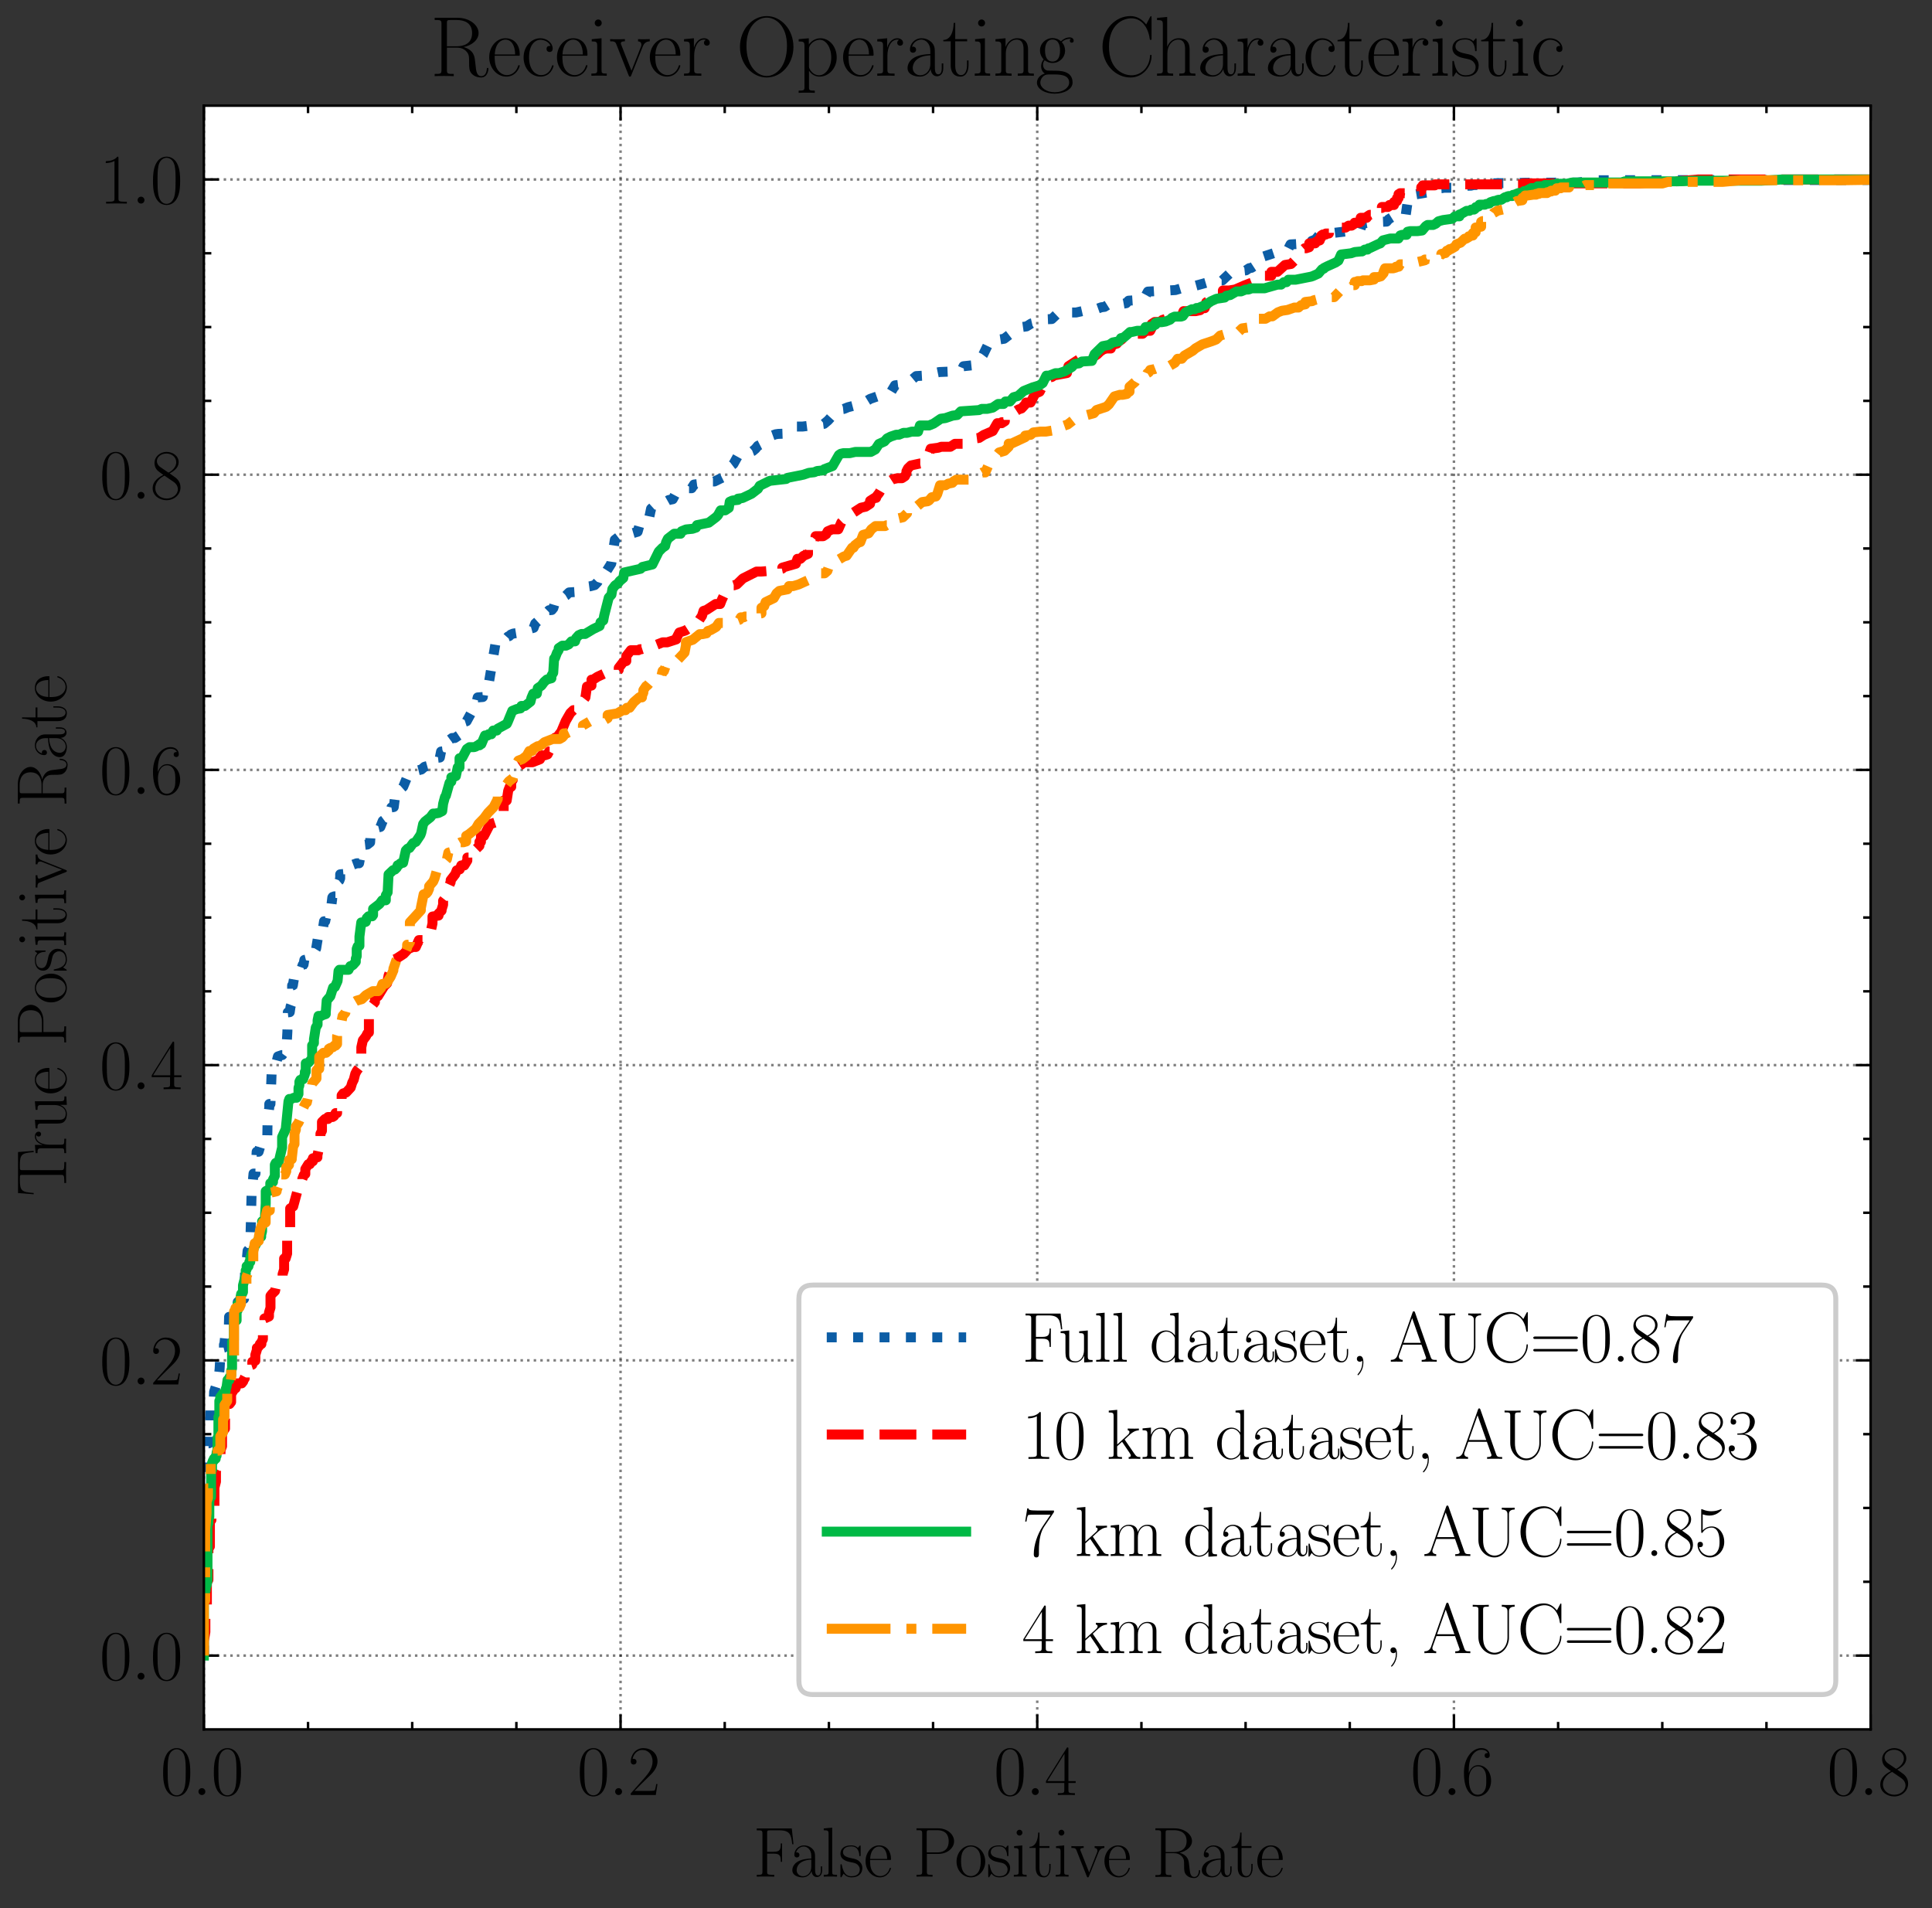 <?xml version="1.0" encoding="utf-8" standalone="no"?>
<!DOCTYPE svg PUBLIC "-//W3C//DTD SVG 1.1//EN"
  "http://www.w3.org/Graphics/SVG/1.1/DTD/svg11.dtd">
<svg height="383.279pt" version="1.1" viewBox="0 0 388.074 383.279" width="388.074pt" xmlns="http://www.w3.org/2000/svg" xmlns:xlink="http://www.w3.org/1999/xlink">
 <rect x="0" y="0" width="388.074" height="383.279" fill="#333333" stroke="none"/>
 <defs>
  <style type="text/css">*{stroke-linecap:butt;stroke-linejoin:round;}</style>
 </defs>
 <g id="figure_1">
  <g id="patch_1">
   <path d="M 0 383.279 
L 388.074 383.279 
L 388.074 0 
L 0 0 
z
" style="fill:none;"/>
  </g>
  <g id="axes_1">
   <g id="patch_2">
    <path d="M 40.948 347.383 
L 375.748 347.383 
L 375.748 21.223 
L 40.948 21.223 
z
" style="fill:#ffffff;"/>
   </g>
   <g id="matplotlib.axis_1">
    <g id="xtick_1">
     <g id="line2d_1">
      <path clip-path="url(#p099675066d)" d="M 40.948 347.383 
L 40.948 21.223 
" style="fill:none;stroke:#000000;stroke-dasharray:0.5,0.825;stroke-dashoffset:0;stroke-opacity:0.5;stroke-width:0.5;"/>
     </g>
     <g id="line2d_2">
      <defs>
       <path d="M 0 0 
L 0 -3 
" id="mc294675403" style="stroke:#000000;stroke-width:0.5;"/>
      </defs>
      <g>
       <use style="stroke:#000000;stroke-width:0.5;" x="40.948" xlink:href="#mc294675403" y="347.383"/>
      </g>
     </g>
     <g id="line2d_3">
      <defs>
       <path d="M 0 0 
L 0 3 
" id="m90a237c026" style="stroke:#000000;stroke-width:0.5;"/>
      </defs>
      <g>
       <use style="stroke:#000000;stroke-width:0.5;" x="40.948" xlink:href="#m90a237c026" y="21.223"/>
      </g>
     </g>
     <g id="text_1">
      <!-- $\mathdefault{0.0}$ -->
      <g transform="translate(32.223 360.569)scale(0.14 -0.14)">
       <defs>
        <path d="M 2688 2038 
C 2688 2430 2682 3099 2413 3613 
C 2176 4063 1798 4224 1466 4224 
C 1158 4224 768 4082 525 3620 
C 269 3137 243 2539 243 2038 
C 243 1671 250 1112 448 623 
C 723 -39 1216 -128 1466 -128 
C 1760 -128 2208 -7 2470 604 
C 2662 1048 2688 1568 2688 2038 
z
M 1466 -26 
C 1056 -26 813 328 723 816 
C 653 1196 653 1749 653 2109 
C 653 2604 653 3015 736 3407 
C 858 3954 1216 4121 1466 4121 
C 1728 4121 2067 3947 2189 3420 
C 2272 3054 2278 2623 2278 2109 
C 2278 1691 2278 1176 2202 797 
C 2067 96 1690 -26 1466 -26 
z
" id="CMR17-30" transform="scale(0.016)"/>
        <path d="M 1178 307 
C 1178 492 1024 620 870 620 
C 685 620 557 467 557 313 
C 557 128 710 0 864 0 
C 1050 0 1178 153 1178 307 
z
" id="CMMI12-3a" transform="scale(0.016)"/>
       </defs>
       <use transform="scale(0.996)" xlink:href="#CMR17-30"/>
       <use transform="translate(45.69 0)scale(0.996)" xlink:href="#CMMI12-3a"/>
       <use transform="translate(72.788 0)scale(0.996)" xlink:href="#CMR17-30"/>
      </g>
     </g>
    </g>
    <g id="xtick_2">
     <g id="line2d_4">
      <path clip-path="url(#p099675066d)" d="M 124.648 347.383 
L 124.648 21.223 
" style="fill:none;stroke:#000000;stroke-dasharray:0.5,0.825;stroke-dashoffset:0;stroke-opacity:0.5;stroke-width:0.5;"/>
     </g>
     <g id="line2d_5">
      <g>
       <use style="stroke:#000000;stroke-width:0.5;" x="124.648" xlink:href="#mc294675403" y="347.383"/>
      </g>
     </g>
     <g id="line2d_6">
      <g>
       <use style="stroke:#000000;stroke-width:0.5;" x="124.648" xlink:href="#m90a237c026" y="21.223"/>
      </g>
     </g>
     <g id="text_2">
      <!-- $\mathdefault{0.2}$ -->
      <g transform="translate(115.923 360.569)scale(0.14 -0.14)">
       <defs>
        <path d="M 2669 990 
L 2554 990 
C 2490 537 2438 460 2413 422 
C 2381 371 1920 371 1830 371 
L 602 371 
C 832 620 1280 1073 1824 1596 
C 2214 1966 2669 2400 2669 3033 
C 2669 3788 2067 4224 1395 4224 
C 691 4224 262 3603 262 3027 
C 262 2777 448 2745 525 2745 
C 589 2745 781 2783 781 3007 
C 781 3206 614 3264 525 3264 
C 486 3264 448 3257 422 3244 
C 544 3788 915 4057 1306 4057 
C 1862 4057 2227 3616 2227 3033 
C 2227 2477 1901 1998 1536 1583 
L 262 147 
L 262 0 
L 2515 0 
L 2669 990 
z
" id="CMR17-32" transform="scale(0.016)"/>
       </defs>
       <use transform="scale(0.996)" xlink:href="#CMR17-30"/>
       <use transform="translate(45.69 0)scale(0.996)" xlink:href="#CMMI12-3a"/>
       <use transform="translate(72.788 0)scale(0.996)" xlink:href="#CMR17-32"/>
      </g>
     </g>
    </g>
    <g id="xtick_3">
     <g id="line2d_7">
      <path clip-path="url(#p099675066d)" d="M 208.348 347.383 
L 208.348 21.223 
" style="fill:none;stroke:#000000;stroke-dasharray:0.5,0.825;stroke-dashoffset:0;stroke-opacity:0.5;stroke-width:0.5;"/>
     </g>
     <g id="line2d_8">
      <g>
       <use style="stroke:#000000;stroke-width:0.5;" x="208.348" xlink:href="#mc294675403" y="347.383"/>
      </g>
     </g>
     <g id="line2d_9">
      <g>
       <use style="stroke:#000000;stroke-width:0.5;" x="208.348" xlink:href="#m90a237c026" y="21.223"/>
      </g>
     </g>
     <g id="text_3">
      <!-- $\mathdefault{0.4}$ -->
      <g transform="translate(199.623 360.569)scale(0.14 -0.14)">
       <defs>
        <path d="M 2150 4147 
C 2150 4281 2144 4288 2029 4288 
L 128 1254 
L 128 1088 
L 1779 1088 
L 1779 460 
C 1779 230 1766 166 1318 166 
L 1197 166 
L 1197 0 
C 1402 12 1747 12 1965 12 
C 2182 12 2528 12 2733 0 
L 2733 166 
L 2611 166 
C 2163 166 2150 230 2150 460 
L 2150 1088 
L 2803 1088 
L 2803 1254 
L 2150 1254 
L 2150 4147 
z
M 1798 3723 
L 1798 1254 
L 256 1254 
L 1798 3723 
z
" id="CMR17-34" transform="scale(0.016)"/>
       </defs>
       <use transform="scale(0.996)" xlink:href="#CMR17-30"/>
       <use transform="translate(45.69 0)scale(0.996)" xlink:href="#CMMI12-3a"/>
       <use transform="translate(72.788 0)scale(0.996)" xlink:href="#CMR17-34"/>
      </g>
     </g>
    </g>
    <g id="xtick_4">
     <g id="line2d_10">
      <path clip-path="url(#p099675066d)" d="M 292.048 347.383 
L 292.048 21.223 
" style="fill:none;stroke:#000000;stroke-dasharray:0.5,0.825;stroke-dashoffset:0;stroke-opacity:0.5;stroke-width:0.5;"/>
     </g>
     <g id="line2d_11">
      <g>
       <use style="stroke:#000000;stroke-width:0.5;" x="292.048" xlink:href="#mc294675403" y="347.383"/>
      </g>
     </g>
     <g id="line2d_12">
      <g>
       <use style="stroke:#000000;stroke-width:0.5;" x="292.048" xlink:href="#m90a237c026" y="21.223"/>
      </g>
     </g>
     <g id="text_4">
      <!-- $\mathdefault{0.6}$ -->
      <g transform="translate(283.323 360.569)scale(0.14 -0.14)">
       <defs>
        <path d="M 678 2198 
C 678 3712 1395 4076 1811 4076 
C 1946 4076 2272 4049 2400 3782 
C 2298 3782 2106 3782 2106 3558 
C 2106 3385 2246 3328 2336 3328 
C 2394 3328 2566 3353 2566 3571 
C 2566 3987 2246 4224 1805 4224 
C 1043 4224 243 3411 243 2011 
C 243 257 966 -128 1478 -128 
C 2099 -128 2688 431 2688 1295 
C 2688 2101 2170 2688 1517 2688 
C 1126 2688 838 2430 678 1979 
L 678 2198 
z
M 1478 25 
C 691 25 691 1212 691 1450 
C 691 1914 909 2585 1504 2585 
C 1613 2585 1926 2585 2138 2140 
C 2253 1889 2253 1624 2253 1302 
C 2253 954 2253 696 2118 438 
C 1978 173 1773 25 1478 25 
z
" id="CMR17-36" transform="scale(0.016)"/>
       </defs>
       <use transform="scale(0.996)" xlink:href="#CMR17-30"/>
       <use transform="translate(45.69 0)scale(0.996)" xlink:href="#CMMI12-3a"/>
       <use transform="translate(72.788 0)scale(0.996)" xlink:href="#CMR17-36"/>
      </g>
     </g>
    </g>
    <g id="xtick_5">
     <g id="line2d_13">
      <path clip-path="url(#p099675066d)" d="M 375.748 347.383 
L 375.748 21.223 
" style="fill:none;stroke:#000000;stroke-dasharray:0.5,0.825;stroke-dashoffset:0;stroke-opacity:0.5;stroke-width:0.5;"/>
     </g>
     <g id="line2d_14">
      <g>
       <use style="stroke:#000000;stroke-width:0.5;" x="375.748" xlink:href="#mc294675403" y="347.383"/>
      </g>
     </g>
     <g id="line2d_15">
      <g>
       <use style="stroke:#000000;stroke-width:0.5;" x="375.748" xlink:href="#m90a237c026" y="21.223"/>
      </g>
     </g>
     <g id="text_5">
      <!-- $\mathdefault{0.8}$ -->
      <g transform="translate(367.023 360.569)scale(0.14 -0.14)">
       <defs>
        <path d="M 1741 2289 
C 2144 2494 2554 2803 2554 3298 
C 2554 3884 1990 4224 1472 4224 
C 890 4224 378 3800 378 3215 
C 378 3054 416 2777 666 2533 
C 730 2469 998 2276 1171 2154 
C 883 2006 211 1652 211 945 
C 211 282 838 -128 1459 -128 
C 2144 -128 2720 366 2720 1022 
C 2720 1607 2330 1877 2074 2051 
L 1741 2289 
z
M 902 2855 
C 851 2887 595 3086 595 3388 
C 595 3781 998 4076 1459 4076 
C 1965 4076 2336 3716 2336 3298 
C 2336 2700 1670 2359 1638 2359 
C 1632 2359 1626 2359 1574 2398 
L 902 2855 
z
M 2080 1536 
C 2176 1466 2483 1253 2483 861 
C 2483 385 2010 25 1472 25 
C 890 25 448 443 448 951 
C 448 1459 838 1884 1280 2083 
L 2080 1536 
z
" id="CMR17-38" transform="scale(0.016)"/>
       </defs>
       <use transform="scale(0.996)" xlink:href="#CMR17-30"/>
       <use transform="translate(45.69 0)scale(0.996)" xlink:href="#CMMI12-3a"/>
       <use transform="translate(72.788 0)scale(0.996)" xlink:href="#CMR17-38"/>
      </g>
     </g>
    </g>
    <g id="xtick_6">
     <g id="line2d_16">
      <defs>
       <path d="M 0 0 
L 0 -1.5 
" id="m57b8bc7071" style="stroke:#000000;stroke-width:0.5;"/>
      </defs>
      <g>
       <use style="stroke:#000000;stroke-width:0.5;" x="61.873" xlink:href="#m57b8bc7071" y="347.383"/>
      </g>
     </g>
     <g id="line2d_17">
      <defs>
       <path d="M 0 0 
L 0 1.5 
" id="m054ef700c1" style="stroke:#000000;stroke-width:0.5;"/>
      </defs>
      <g>
       <use style="stroke:#000000;stroke-width:0.5;" x="61.873" xlink:href="#m054ef700c1" y="21.223"/>
      </g>
     </g>
    </g>
    <g id="xtick_7">
     <g id="line2d_18">
      <g>
       <use style="stroke:#000000;stroke-width:0.5;" x="82.798" xlink:href="#m57b8bc7071" y="347.383"/>
      </g>
     </g>
     <g id="line2d_19">
      <g>
       <use style="stroke:#000000;stroke-width:0.5;" x="82.798" xlink:href="#m054ef700c1" y="21.223"/>
      </g>
     </g>
    </g>
    <g id="xtick_8">
     <g id="line2d_20">
      <g>
       <use style="stroke:#000000;stroke-width:0.5;" x="103.723" xlink:href="#m57b8bc7071" y="347.383"/>
      </g>
     </g>
     <g id="line2d_21">
      <g>
       <use style="stroke:#000000;stroke-width:0.5;" x="103.723" xlink:href="#m054ef700c1" y="21.223"/>
      </g>
     </g>
    </g>
    <g id="xtick_9">
     <g id="line2d_22">
      <g>
       <use style="stroke:#000000;stroke-width:0.5;" x="145.573" xlink:href="#m57b8bc7071" y="347.383"/>
      </g>
     </g>
     <g id="line2d_23">
      <g>
       <use style="stroke:#000000;stroke-width:0.5;" x="145.573" xlink:href="#m054ef700c1" y="21.223"/>
      </g>
     </g>
    </g>
    <g id="xtick_10">
     <g id="line2d_24">
      <g>
       <use style="stroke:#000000;stroke-width:0.5;" x="166.498" xlink:href="#m57b8bc7071" y="347.383"/>
      </g>
     </g>
     <g id="line2d_25">
      <g>
       <use style="stroke:#000000;stroke-width:0.5;" x="166.498" xlink:href="#m054ef700c1" y="21.223"/>
      </g>
     </g>
    </g>
    <g id="xtick_11">
     <g id="line2d_26">
      <g>
       <use style="stroke:#000000;stroke-width:0.5;" x="187.423" xlink:href="#m57b8bc7071" y="347.383"/>
      </g>
     </g>
     <g id="line2d_27">
      <g>
       <use style="stroke:#000000;stroke-width:0.5;" x="187.423" xlink:href="#m054ef700c1" y="21.223"/>
      </g>
     </g>
    </g>
    <g id="xtick_12">
     <g id="line2d_28">
      <g>
       <use style="stroke:#000000;stroke-width:0.5;" x="229.273" xlink:href="#m57b8bc7071" y="347.383"/>
      </g>
     </g>
     <g id="line2d_29">
      <g>
       <use style="stroke:#000000;stroke-width:0.5;" x="229.273" xlink:href="#m054ef700c1" y="21.223"/>
      </g>
     </g>
    </g>
    <g id="xtick_13">
     <g id="line2d_30">
      <g>
       <use style="stroke:#000000;stroke-width:0.5;" x="250.198" xlink:href="#m57b8bc7071" y="347.383"/>
      </g>
     </g>
     <g id="line2d_31">
      <g>
       <use style="stroke:#000000;stroke-width:0.5;" x="250.198" xlink:href="#m054ef700c1" y="21.223"/>
      </g>
     </g>
    </g>
    <g id="xtick_14">
     <g id="line2d_32">
      <g>
       <use style="stroke:#000000;stroke-width:0.5;" x="271.123" xlink:href="#m57b8bc7071" y="347.383"/>
      </g>
     </g>
     <g id="line2d_33">
      <g>
       <use style="stroke:#000000;stroke-width:0.5;" x="271.123" xlink:href="#m054ef700c1" y="21.223"/>
      </g>
     </g>
    </g>
    <g id="xtick_15">
     <g id="line2d_34">
      <g>
       <use style="stroke:#000000;stroke-width:0.5;" x="312.973" xlink:href="#m57b8bc7071" y="347.383"/>
      </g>
     </g>
     <g id="line2d_35">
      <g>
       <use style="stroke:#000000;stroke-width:0.5;" x="312.973" xlink:href="#m054ef700c1" y="21.223"/>
      </g>
     </g>
    </g>
    <g id="xtick_16">
     <g id="line2d_36">
      <g>
       <use style="stroke:#000000;stroke-width:0.5;" x="333.898" xlink:href="#m57b8bc7071" y="347.383"/>
      </g>
     </g>
     <g id="line2d_37">
      <g>
       <use style="stroke:#000000;stroke-width:0.5;" x="333.898" xlink:href="#m054ef700c1" y="21.223"/>
      </g>
     </g>
    </g>
    <g id="xtick_17">
     <g id="line2d_38">
      <g>
       <use style="stroke:#000000;stroke-width:0.5;" x="354.823" xlink:href="#m57b8bc7071" y="347.383"/>
      </g>
     </g>
     <g id="line2d_39">
      <g>
       <use style="stroke:#000000;stroke-width:0.5;" x="354.823" xlink:href="#m054ef700c1" y="21.223"/>
      </g>
     </g>
    </g>
    <g id="text_6">
     <!-- False Positive Rate -->
     <g transform="translate(151.277 376.967)scale(0.14 -0.14)">
      <defs>
       <path d="M 3482 4339 
L 326 4339 
L 326 4172 
C 768 4172 838 4172 838 3883 
L 838 450 
C 838 166 768 166 326 166 
L 326 0 
C 512 12 870 12 1069 12 
C 1331 12 1638 12 1901 0 
L 1901 166 
L 1760 166 
C 1274 166 1261 229 1261 456 
L 1261 2073 
L 1837 2073 
C 2432 2073 2490 1865 2490 1334 
L 2605 1334 
L 2605 2991 
L 2490 2991 
C 2490 2451 2432 2240 1837 2240 
L 1261 2240 
L 1261 3922 
C 1261 4140 1274 4172 1530 4172 
L 2355 4172 
C 3322 4172 3430 3774 3520 2920 
L 3635 2920 
L 3482 4339 
z
" id="CMR17-46" transform="scale(0.016)"/>
       <path d="M 2304 1656 
C 2304 2048 2304 2275 2035 2534 
C 1798 2751 1523 2816 1306 2816 
C 800 2816 435 2408 435 1977 
C 435 1740 627 1728 666 1728 
C 749 1728 896 1779 896 1958 
C 896 2118 774 2188 666 2188 
C 640 2188 608 2182 589 2176 
C 723 2594 1069 2713 1293 2713 
C 1613 2713 1965 2421 1965 1875 
L 1965 1632 
C 1587 1619 1133 1568 774 1373 
C 371 1147 256 822 256 576 
C 256 77 832 -64 1171 -64 
C 1523 -64 1850 135 1990 505 
C 2003 219 2182 -39 2464 -39 
C 2598 -39 2938 51 2938 563 
L 2938 926 
L 2822 926 
L 2822 557 
C 2822 161 2650 109 2566 109 
C 2304 109 2304 446 2304 732 
L 2304 1656 
z
M 1965 887 
C 1965 323 1568 38 1216 38 
C 896 38 646 278 646 576 
C 646 771 730 1114 1101 1322 
C 1408 1497 1760 1523 1965 1536 
L 1965 887 
z
" id="CMR17-61" transform="scale(0.016)"/>
       <path d="M 979 4416 
L 218 4345 
L 218 4179 
C 595 4179 653 4141 653 3835 
L 653 439 
C 653 198 627 166 218 166 
L 218 0 
C 371 12 653 12 813 12 
C 979 12 1261 12 1414 0 
L 1414 166 
C 1005 166 979 191 979 439 
L 979 4416 
z
" id="CMR17-6c" transform="scale(0.016)"/>
       <path d="M 1978 2688 
C 1978 2803 1971 2809 1933 2809 
C 1907 2809 1901 2803 1824 2707 
C 1805 2681 1747 2617 1728 2592 
C 1523 2809 1235 2816 1126 2816 
C 416 2816 160 2444 160 2073 
C 160 1497 813 1363 998 1324 
C 1402 1241 1542 1216 1677 1100 
C 1760 1024 1901 883 1901 652 
C 1901 384 1747 38 1158 38 
C 602 38 403 460 288 1024 
C 269 1113 269 1120 218 1120 
C 166 1120 160 1113 160 985 
L 160 64 
C 160 -52 166 -58 205 -58 
C 237 -58 243 -52 275 0 
C 314 57 410 211 448 275 
C 576 102 800 -64 1158 -64 
C 1792 -64 2131 281 2131 780 
C 2131 1107 1958 1280 1875 1356 
C 1683 1555 1459 1600 1190 1651 
C 838 1728 390 1817 390 2208 
C 390 2374 480 2726 1126 2726 
C 1811 2726 1850 2086 1862 1881 
C 1869 1849 1901 1843 1920 1843 
C 1978 1843 1978 1862 1978 1971 
L 1978 2688 
z
" id="CMR17-73" transform="scale(0.016)"/>
       <path d="M 2438 1503 
C 2464 1529 2464 1542 2464 1606 
C 2464 2251 2118 2816 1389 2816 
C 710 2816 173 2175 173 1394 
C 173 554 781 -64 1459 -64 
C 2176 -64 2458 619 2458 755 
C 2458 800 2419 800 2406 800 
C 2362 800 2355 787 2330 709 
C 2189 270 1837 51 1504 51 
C 1229 51 954 206 781 490 
C 582 819 582 1200 582 1503 
L 2438 1503 
z
M 589 1600 
C 634 2511 1126 2713 1382 2713 
C 1818 2713 2112 2308 2118 1600 
L 589 1600 
z
" id="CMR17-65" transform="scale(0.016)"/>
       <path d="M 1267 2048 
L 2291 2048 
C 3117 2048 3718 2583 3718 3187 
C 3718 3791 3130 4352 2291 4352 
L 333 4352 
L 333 4185 
C 774 4185 845 4185 845 3899 
L 845 453 
C 845 166 774 166 333 166 
L 333 0 
C 518 12 858 12 1056 12 
C 1254 12 1594 12 1779 0 
L 1779 166 
C 1338 166 1267 166 1267 453 
L 1267 2048 
z
M 1254 2182 
L 1254 3937 
C 1254 4153 1267 4185 1523 4185 
L 2170 4185 
C 2995 4185 3232 3715 3232 3187 
C 3232 2608 2950 2182 2170 2182 
L 1254 2182 
z
" id="CMR17-50" transform="scale(0.016)"/>
       <path d="M 2758 1356 
C 2758 2176 2163 2816 1466 2816 
C 768 2816 173 2176 173 1356 
C 173 550 768 -64 1466 -64 
C 2163 -64 2758 550 2758 1356 
z
M 1466 51 
C 1165 51 909 230 762 480 
C 602 768 582 1126 582 1408 
C 582 1676 595 2009 762 2297 
C 890 2508 1139 2713 1466 2713 
C 1754 2713 1997 2553 2150 2329 
C 2349 2028 2349 1606 2349 1408 
C 2349 1158 2336 774 2163 467 
C 1984 172 1709 51 1466 51 
z
" id="CMR17-6f" transform="scale(0.016)"/>
       <path d="M 992 3961 
C 992 4102 877 4224 730 4224 
C 589 4224 467 4108 467 3961 
C 467 3820 582 3699 730 3699 
C 870 3699 992 3814 992 3961 
z
M 243 2745 
L 243 2579 
C 602 2579 653 2540 653 2231 
L 653 443 
C 653 198 627 166 218 166 
L 218 0 
C 371 12 646 12 806 12 
C 960 12 1222 12 1370 0 
L 1370 166 
C 992 166 979 205 979 436 
L 979 2816 
L 243 2745 
z
" id="CMR17-69" transform="scale(0.016)"/>
       <path d="M 966 2585 
L 1862 2585 
L 1862 2752 
L 966 2752 
L 966 3968 
L 851 3968 
C 838 3292 614 2700 70 2687 
L 70 2585 
L 627 2585 
L 627 778 
C 627 655 627 -64 1370 -64 
C 1747 -64 1965 308 1965 784 
L 1965 1151 
L 1850 1151 
L 1850 790 
C 1850 347 1677 51 1408 51 
C 1222 51 966 179 966 765 
L 966 2585 
z
" id="CMR17-74" transform="scale(0.016)"/>
       <path d="M 2502 2173 
C 2560 2315 2662 2572 3034 2585 
L 3034 2752 
C 2912 2745 2752 2739 2630 2739 
C 2496 2739 2285 2739 2157 2752 
L 2157 2585 
C 2317 2572 2406 2495 2406 2328 
C 2406 2270 2406 2257 2368 2167 
L 1664 379 
L 902 2308 
C 864 2392 864 2405 864 2431 
C 864 2585 1075 2585 1171 2585 
L 1171 2752 
C 1018 2739 736 2739 576 2739 
C 403 2739 205 2739 64 2752 
L 64 2585 
C 307 2585 442 2585 518 2386 
L 1446 44 
C 1485 -52 1491 -64 1549 -64 
C 1606 -64 1613 -52 1651 44 
L 2502 2173 
z
" id="CMR17-76" transform="scale(0.016)"/>
       <path d="M 2509 2156 
C 3117 2278 3629 2689 3629 3203 
C 3629 3806 2950 4352 2054 4352 
L 333 4352 
L 333 4185 
C 774 4185 845 4185 845 3896 
L 845 428 
C 845 140 774 140 333 140 
L 333 -26 
C 518 -13 851 -13 1050 -13 
C 1248 -13 1581 -13 1766 -26 
L 1766 140 
C 1325 140 1254 140 1254 428 
L 1254 2112 
L 2003 2112 
C 2368 2112 2573 1964 2662 1881 
C 2918 1632 2918 1459 2918 1024 
C 2918 595 2918 377 3110 160 
C 3354 -103 3680 -128 3821 -128 
C 4294 -128 4365 403 4365 512 
C 4365 550 4365 595 4307 595 
C 4256 595 4250 556 4250 531 
C 4218 115 4032 -26 3834 -26 
C 3482 -26 3443 377 3405 768 
C 3386 902 3373 998 3360 1139 
C 3322 1459 3270 1926 2509 2156 
z
M 1984 2214 
L 1254 2214 
L 1254 3935 
C 1254 4153 1267 4185 1523 4185 
L 1990 4185 
C 2522 4185 3142 3999 3142 3203 
C 3142 2374 2464 2214 1984 2214 
z
" id="CMR17-52" transform="scale(0.016)"/>
      </defs>
      <use transform="scale(0.996)" xlink:href="#CMR17-46"/>
      <use transform="translate(52.177 0)scale(0.996)" xlink:href="#CMR17-61"/>
      <use transform="translate(97.867 0)scale(0.996)" xlink:href="#CMR17-6c"/>
      <use transform="translate(122.738 0)scale(0.996)" xlink:href="#CMR17-73"/>
      <use transform="translate(158.539 0)scale(0.996)" xlink:href="#CMR17-65"/>
      <use transform="translate(229.101 0)scale(0.996)" xlink:href="#CMR17-50"/>
      <use transform="translate(289.085 0)scale(0.996)" xlink:href="#CMR17-6f"/>
      <use transform="translate(334.775 0)scale(0.996)" xlink:href="#CMR17-73"/>
      <use transform="translate(370.577 0)scale(0.996)" xlink:href="#CMR17-69"/>
      <use transform="translate(395.448 0)scale(0.996)" xlink:href="#CMR17-74"/>
      <use transform="translate(430.729 0)scale(0.996)" xlink:href="#CMR17-69"/>
      <use transform="translate(455.6 0)scale(0.996)" xlink:href="#CMR17-76"/>
      <use transform="translate(501.29 0)scale(0.996)" xlink:href="#CMR17-65"/>
      <use transform="translate(571.852 0)scale(0.996)" xlink:href="#CMR17-52"/>
      <use transform="translate(639.643 0)scale(0.996)" xlink:href="#CMR17-61"/>
      <use transform="translate(685.333 0)scale(0.996)" xlink:href="#CMR17-74"/>
      <use transform="translate(720.614 0)scale(0.996)" xlink:href="#CMR17-65"/>
     </g>
    </g>
   </g>
   <g id="matplotlib.axis_2">
    <g id="ytick_1">
     <g id="line2d_40">
      <path clip-path="url(#p099675066d)" d="M 40.948 332.558 
L 375.748 332.558 
" style="fill:none;stroke:#000000;stroke-dasharray:0.5,0.825;stroke-dashoffset:0;stroke-opacity:0.5;stroke-width:0.5;"/>
     </g>
     <g id="line2d_41">
      <defs>
       <path d="M 0 0 
L 3 0 
" id="me2f8583ebb" style="stroke:#000000;stroke-width:0.5;"/>
      </defs>
      <g>
       <use style="stroke:#000000;stroke-width:0.5;" x="40.948" xlink:href="#me2f8583ebb" y="332.558"/>
      </g>
     </g>
     <g id="line2d_42">
      <defs>
       <path d="M 0 0 
L -3 0 
" id="mcad075b64c" style="stroke:#000000;stroke-width:0.5;"/>
      </defs>
      <g>
       <use style="stroke:#000000;stroke-width:0.5;" x="375.748" xlink:href="#mcad075b64c" y="332.558"/>
      </g>
     </g>
     <g id="text_7">
      <!-- $\mathdefault{0.0}$ -->
      <g transform="translate(19.998 337.401)scale(0.14 -0.14)">
       <use transform="scale(0.996)" xlink:href="#CMR17-30"/>
       <use transform="translate(45.69 0)scale(0.996)" xlink:href="#CMMI12-3a"/>
       <use transform="translate(72.788 0)scale(0.996)" xlink:href="#CMR17-30"/>
      </g>
     </g>
    </g>
    <g id="ytick_2">
     <g id="line2d_43">
      <path clip-path="url(#p099675066d)" d="M 40.948 273.256 
L 375.748 273.256 
" style="fill:none;stroke:#000000;stroke-dasharray:0.5,0.825;stroke-dashoffset:0;stroke-opacity:0.5;stroke-width:0.5;"/>
     </g>
     <g id="line2d_44">
      <g>
       <use style="stroke:#000000;stroke-width:0.5;" x="40.948" xlink:href="#me2f8583ebb" y="273.256"/>
      </g>
     </g>
     <g id="line2d_45">
      <g>
       <use style="stroke:#000000;stroke-width:0.5;" x="375.748" xlink:href="#mcad075b64c" y="273.256"/>
      </g>
     </g>
     <g id="text_8">
      <!-- $\mathdefault{0.2}$ -->
      <g transform="translate(19.998 278.099)scale(0.14 -0.14)">
       <use transform="scale(0.996)" xlink:href="#CMR17-30"/>
       <use transform="translate(45.69 0)scale(0.996)" xlink:href="#CMMI12-3a"/>
       <use transform="translate(72.788 0)scale(0.996)" xlink:href="#CMR17-32"/>
      </g>
     </g>
    </g>
    <g id="ytick_3">
     <g id="line2d_46">
      <path clip-path="url(#p099675066d)" d="M 40.948 213.954 
L 375.748 213.954 
" style="fill:none;stroke:#000000;stroke-dasharray:0.5,0.825;stroke-dashoffset:0;stroke-opacity:0.5;stroke-width:0.5;"/>
     </g>
     <g id="line2d_47">
      <g>
       <use style="stroke:#000000;stroke-width:0.5;" x="40.948" xlink:href="#me2f8583ebb" y="213.954"/>
      </g>
     </g>
     <g id="line2d_48">
      <g>
       <use style="stroke:#000000;stroke-width:0.5;" x="375.748" xlink:href="#mcad075b64c" y="213.954"/>
      </g>
     </g>
     <g id="text_9">
      <!-- $\mathdefault{0.4}$ -->
      <g transform="translate(19.998 218.797)scale(0.14 -0.14)">
       <use transform="scale(0.996)" xlink:href="#CMR17-30"/>
       <use transform="translate(45.69 0)scale(0.996)" xlink:href="#CMMI12-3a"/>
       <use transform="translate(72.788 0)scale(0.996)" xlink:href="#CMR17-34"/>
      </g>
     </g>
    </g>
    <g id="ytick_4">
     <g id="line2d_49">
      <path clip-path="url(#p099675066d)" d="M 40.948 154.652 
L 375.748 154.652 
" style="fill:none;stroke:#000000;stroke-dasharray:0.5,0.825;stroke-dashoffset:0;stroke-opacity:0.5;stroke-width:0.5;"/>
     </g>
     <g id="line2d_50">
      <g>
       <use style="stroke:#000000;stroke-width:0.5;" x="40.948" xlink:href="#me2f8583ebb" y="154.652"/>
      </g>
     </g>
     <g id="line2d_51">
      <g>
       <use style="stroke:#000000;stroke-width:0.5;" x="375.748" xlink:href="#mcad075b64c" y="154.652"/>
      </g>
     </g>
     <g id="text_10">
      <!-- $\mathdefault{0.6}$ -->
      <g transform="translate(19.998 159.495)scale(0.14 -0.14)">
       <use transform="scale(0.996)" xlink:href="#CMR17-30"/>
       <use transform="translate(45.69 0)scale(0.996)" xlink:href="#CMMI12-3a"/>
       <use transform="translate(72.788 0)scale(0.996)" xlink:href="#CMR17-36"/>
      </g>
     </g>
    </g>
    <g id="ytick_5">
     <g id="line2d_52">
      <path clip-path="url(#p099675066d)" d="M 40.948 95.35 
L 375.748 95.35 
" style="fill:none;stroke:#000000;stroke-dasharray:0.5,0.825;stroke-dashoffset:0;stroke-opacity:0.5;stroke-width:0.5;"/>
     </g>
     <g id="line2d_53">
      <g>
       <use style="stroke:#000000;stroke-width:0.5;" x="40.948" xlink:href="#me2f8583ebb" y="95.35"/>
      </g>
     </g>
     <g id="line2d_54">
      <g>
       <use style="stroke:#000000;stroke-width:0.5;" x="375.748" xlink:href="#mcad075b64c" y="95.35"/>
      </g>
     </g>
     <g id="text_11">
      <!-- $\mathdefault{0.8}$ -->
      <g transform="translate(19.998 100.193)scale(0.14 -0.14)">
       <use transform="scale(0.996)" xlink:href="#CMR17-30"/>
       <use transform="translate(45.69 0)scale(0.996)" xlink:href="#CMMI12-3a"/>
       <use transform="translate(72.788 0)scale(0.996)" xlink:href="#CMR17-38"/>
      </g>
     </g>
    </g>
    <g id="ytick_6">
     <g id="line2d_55">
      <path clip-path="url(#p099675066d)" d="M 40.948 36.049 
L 375.748 36.049 
" style="fill:none;stroke:#000000;stroke-dasharray:0.5,0.825;stroke-dashoffset:0;stroke-opacity:0.5;stroke-width:0.5;"/>
     </g>
     <g id="line2d_56">
      <g>
       <use style="stroke:#000000;stroke-width:0.5;" x="40.948" xlink:href="#me2f8583ebb" y="36.049"/>
      </g>
     </g>
     <g id="line2d_57">
      <g>
       <use style="stroke:#000000;stroke-width:0.5;" x="375.748" xlink:href="#mcad075b64c" y="36.049"/>
      </g>
     </g>
     <g id="text_12">
      <!-- $\mathdefault{1.0}$ -->
      <g transform="translate(19.998 40.891)scale(0.14 -0.14)">
       <defs>
        <path d="M 1702 4083 
C 1702 4217 1696 4224 1606 4224 
C 1357 3927 979 3833 621 3820 
C 602 3820 570 3820 563 3808 
C 557 3795 557 3782 557 3648 
C 755 3648 1088 3686 1344 3839 
L 1344 467 
C 1344 243 1331 166 781 166 
L 589 166 
L 589 0 
C 896 6 1216 12 1523 12 
C 1830 12 2150 6 2458 0 
L 2458 166 
L 2266 166 
C 1715 166 1702 236 1702 467 
L 1702 4083 
z
" id="CMR17-31" transform="scale(0.016)"/>
       </defs>
       <use transform="scale(0.996)" xlink:href="#CMR17-31"/>
       <use transform="translate(45.69 0)scale(0.996)" xlink:href="#CMMI12-3a"/>
       <use transform="translate(72.788 0)scale(0.996)" xlink:href="#CMR17-30"/>
      </g>
     </g>
    </g>
    <g id="ytick_7">
     <g id="line2d_58">
      <defs>
       <path d="M 0 0 
L 1.5 0 
" id="mda12cc2186" style="stroke:#000000;stroke-width:0.5;"/>
      </defs>
      <g>
       <use style="stroke:#000000;stroke-width:0.5;" x="40.948" xlink:href="#mda12cc2186" y="317.732"/>
      </g>
     </g>
     <g id="line2d_59">
      <defs>
       <path d="M 0 0 
L -1.5 0 
" id="m696fdb2473" style="stroke:#000000;stroke-width:0.5;"/>
      </defs>
      <g>
       <use style="stroke:#000000;stroke-width:0.5;" x="375.748" xlink:href="#m696fdb2473" y="317.732"/>
      </g>
     </g>
    </g>
    <g id="ytick_8">
     <g id="line2d_60">
      <g>
       <use style="stroke:#000000;stroke-width:0.5;" x="40.948" xlink:href="#mda12cc2186" y="302.907"/>
      </g>
     </g>
     <g id="line2d_61">
      <g>
       <use style="stroke:#000000;stroke-width:0.5;" x="375.748" xlink:href="#m696fdb2473" y="302.907"/>
      </g>
     </g>
    </g>
    <g id="ytick_9">
     <g id="line2d_62">
      <g>
       <use style="stroke:#000000;stroke-width:0.5;" x="40.948" xlink:href="#mda12cc2186" y="288.081"/>
      </g>
     </g>
     <g id="line2d_63">
      <g>
       <use style="stroke:#000000;stroke-width:0.5;" x="375.748" xlink:href="#m696fdb2473" y="288.081"/>
      </g>
     </g>
    </g>
    <g id="ytick_10">
     <g id="line2d_64">
      <g>
       <use style="stroke:#000000;stroke-width:0.5;" x="40.948" xlink:href="#mda12cc2186" y="258.43"/>
      </g>
     </g>
     <g id="line2d_65">
      <g>
       <use style="stroke:#000000;stroke-width:0.5;" x="375.748" xlink:href="#m696fdb2473" y="258.43"/>
      </g>
     </g>
    </g>
    <g id="ytick_11">
     <g id="line2d_66">
      <g>
       <use style="stroke:#000000;stroke-width:0.5;" x="40.948" xlink:href="#mda12cc2186" y="243.605"/>
      </g>
     </g>
     <g id="line2d_67">
      <g>
       <use style="stroke:#000000;stroke-width:0.5;" x="375.748" xlink:href="#m696fdb2473" y="243.605"/>
      </g>
     </g>
    </g>
    <g id="ytick_12">
     <g id="line2d_68">
      <g>
       <use style="stroke:#000000;stroke-width:0.5;" x="40.948" xlink:href="#mda12cc2186" y="228.779"/>
      </g>
     </g>
     <g id="line2d_69">
      <g>
       <use style="stroke:#000000;stroke-width:0.5;" x="375.748" xlink:href="#m696fdb2473" y="228.779"/>
      </g>
     </g>
    </g>
    <g id="ytick_13">
     <g id="line2d_70">
      <g>
       <use style="stroke:#000000;stroke-width:0.5;" x="40.948" xlink:href="#mda12cc2186" y="199.129"/>
      </g>
     </g>
     <g id="line2d_71">
      <g>
       <use style="stroke:#000000;stroke-width:0.5;" x="375.748" xlink:href="#m696fdb2473" y="199.129"/>
      </g>
     </g>
    </g>
    <g id="ytick_14">
     <g id="line2d_72">
      <g>
       <use style="stroke:#000000;stroke-width:0.5;" x="40.948" xlink:href="#mda12cc2186" y="184.303"/>
      </g>
     </g>
     <g id="line2d_73">
      <g>
       <use style="stroke:#000000;stroke-width:0.5;" x="375.748" xlink:href="#m696fdb2473" y="184.303"/>
      </g>
     </g>
    </g>
    <g id="ytick_15">
     <g id="line2d_74">
      <g>
       <use style="stroke:#000000;stroke-width:0.5;" x="40.948" xlink:href="#mda12cc2186" y="169.478"/>
      </g>
     </g>
     <g id="line2d_75">
      <g>
       <use style="stroke:#000000;stroke-width:0.5;" x="375.748" xlink:href="#m696fdb2473" y="169.478"/>
      </g>
     </g>
    </g>
    <g id="ytick_16">
     <g id="line2d_76">
      <g>
       <use style="stroke:#000000;stroke-width:0.5;" x="40.948" xlink:href="#mda12cc2186" y="139.827"/>
      </g>
     </g>
     <g id="line2d_77">
      <g>
       <use style="stroke:#000000;stroke-width:0.5;" x="375.748" xlink:href="#m696fdb2473" y="139.827"/>
      </g>
     </g>
    </g>
    <g id="ytick_17">
     <g id="line2d_78">
      <g>
       <use style="stroke:#000000;stroke-width:0.5;" x="40.948" xlink:href="#mda12cc2186" y="125.001"/>
      </g>
     </g>
     <g id="line2d_79">
      <g>
       <use style="stroke:#000000;stroke-width:0.5;" x="375.748" xlink:href="#m696fdb2473" y="125.001"/>
      </g>
     </g>
    </g>
    <g id="ytick_18">
     <g id="line2d_80">
      <g>
       <use style="stroke:#000000;stroke-width:0.5;" x="40.948" xlink:href="#mda12cc2186" y="110.176"/>
      </g>
     </g>
     <g id="line2d_81">
      <g>
       <use style="stroke:#000000;stroke-width:0.5;" x="375.748" xlink:href="#m696fdb2473" y="110.176"/>
      </g>
     </g>
    </g>
    <g id="ytick_19">
     <g id="line2d_82">
      <g>
       <use style="stroke:#000000;stroke-width:0.5;" x="40.948" xlink:href="#mda12cc2186" y="80.525"/>
      </g>
     </g>
     <g id="line2d_83">
      <g>
       <use style="stroke:#000000;stroke-width:0.5;" x="375.748" xlink:href="#m696fdb2473" y="80.525"/>
      </g>
     </g>
    </g>
    <g id="ytick_20">
     <g id="line2d_84">
      <g>
       <use style="stroke:#000000;stroke-width:0.5;" x="40.948" xlink:href="#mda12cc2186" y="65.699"/>
      </g>
     </g>
     <g id="line2d_85">
      <g>
       <use style="stroke:#000000;stroke-width:0.5;" x="375.748" xlink:href="#m696fdb2473" y="65.699"/>
      </g>
     </g>
    </g>
    <g id="ytick_21">
     <g id="line2d_86">
      <g>
       <use style="stroke:#000000;stroke-width:0.5;" x="40.948" xlink:href="#mda12cc2186" y="50.874"/>
      </g>
     </g>
     <g id="line2d_87">
      <g>
       <use style="stroke:#000000;stroke-width:0.5;" x="375.748" xlink:href="#m696fdb2473" y="50.874"/>
      </g>
     </g>
    </g>
    <g id="text_13">
     <!-- True Positive Rate -->
     <g transform="translate(13.286 240.294)rotate(-90)scale(0.14 -0.14)">
      <defs>
       <path d="M 3981 4332 
L 288 4332 
L 179 2924 
L 294 2924 
C 378 3981 467 4166 1453 4166 
C 1568 4166 1754 4166 1805 4159 
C 1926 4140 1926 4064 1926 3917 
L 1926 465 
C 1926 236 1907 166 1376 166 
L 1197 166 
L 1197 0 
C 1504 6 1824 12 2138 12 
C 2451 12 2771 6 3078 0 
L 3078 166 
L 2899 166 
C 2368 166 2349 236 2349 465 
L 2349 3917 
C 2349 4057 2349 4134 2464 4159 
C 2515 4166 2701 4166 2816 4166 
C 3795 4166 3891 3981 3974 2924 
L 4090 2924 
L 3981 4332 
z
" id="CMR17-54" transform="scale(0.016)"/>
       <path d="M 960 1517 
C 960 2134 1222 2713 1702 2713 
C 1747 2713 1792 2707 1837 2687 
C 1837 2687 1696 2642 1696 2475 
C 1696 2321 1818 2257 1914 2257 
C 1990 2257 2131 2302 2131 2482 
C 2131 2687 1926 2816 1709 2816 
C 1222 2816 1011 2340 947 2115 
L 941 2115 
L 941 2816 
L 198 2745 
L 198 2578 
C 576 2578 634 2540 634 2231 
L 634 443 
C 634 198 608 166 198 166 
L 198 0 
C 352 12 646 12 813 12 
C 998 12 1325 12 1498 0 
L 1498 166 
C 1037 166 960 166 960 455 
L 960 1517 
z
" id="CMR17-72" transform="scale(0.016)"/>
       <path d="M 1882 2745 
L 1882 2579 
C 2259 2579 2317 2540 2317 2229 
L 2317 1053 
C 2317 510 2029 38 1555 38 
C 1030 38 986 355 986 691 
L 986 2816 
L 211 2745 
L 211 2579 
C 467 2579 640 2579 646 2320 
L 646 1079 
C 646 646 646 368 813 187 
C 896 103 1056 -64 1517 -64 
C 2061 -64 2272 400 2323 536 
L 2330 536 
L 2330 -64 
L 3091 -13 
L 3091 154 
C 2714 154 2656 193 2656 503 
L 2656 2816 
L 1882 2745 
z
" id="CMR17-75" transform="scale(0.016)"/>
      </defs>
      <use transform="scale(0.996)" xlink:href="#CMR17-54"/>
      <use transform="translate(58.703 0)scale(0.996)" xlink:href="#CMR17-72"/>
      <use transform="translate(93.983 0)scale(0.996)" xlink:href="#CMR17-75"/>
      <use transform="translate(144.879 0)scale(0.996)" xlink:href="#CMR17-65"/>
      <use transform="translate(215.44 0)scale(0.996)" xlink:href="#CMR17-50"/>
      <use transform="translate(275.424 0)scale(0.996)" xlink:href="#CMR17-6f"/>
      <use transform="translate(321.115 0)scale(0.996)" xlink:href="#CMR17-73"/>
      <use transform="translate(356.916 0)scale(0.996)" xlink:href="#CMR17-69"/>
      <use transform="translate(381.787 0)scale(0.996)" xlink:href="#CMR17-74"/>
      <use transform="translate(417.068 0)scale(0.996)" xlink:href="#CMR17-69"/>
      <use transform="translate(441.939 0)scale(0.996)" xlink:href="#CMR17-76"/>
      <use transform="translate(487.629 0)scale(0.996)" xlink:href="#CMR17-65"/>
      <use transform="translate(558.191 0)scale(0.996)" xlink:href="#CMR17-52"/>
      <use transform="translate(625.982 0)scale(0.996)" xlink:href="#CMR17-61"/>
      <use transform="translate(671.673 0)scale(0.996)" xlink:href="#CMR17-74"/>
      <use transform="translate(706.953 0)scale(0.996)" xlink:href="#CMR17-65"/>
     </g>
    </g>
   </g>
   <g id="line2d_88">
    <path clip-path="url(#p099675066d)" d="M 40.948 332.558 
L 41.028 305.45 
L 41.186 305.412 
L 41.265 301.8 
L 41.344 301.722 
L 41.423 298.46 
L 41.502 298.46 
L 41.582 297.334 
L 41.74 294.926 
L 41.819 294.926 
L 41.898 289.916 
L 41.977 289.916 
L 42.136 289.644 
L 42.215 283.897 
L 42.294 283.741 
L 42.294 282.537 
L 42.373 282.537 
L 42.452 282.188 
L 42.61 282.188 
L 42.61 282.033 
L 42.769 282.033 
L 42.769 281.838 
L 42.927 281.8 
L 43.006 279.586 
L 43.481 278.071 
L 43.718 277.722 
L 43.718 277.45 
L 43.877 277.45 
L 43.956 277.334 
L 44.035 275.741 
L 44.114 275.003 
L 44.193 273.489 
L 44.352 273.489 
L 44.352 272.557 
L 44.51 272.557 
L 44.826 270.731 
L 44.985 270.693 
L 44.985 270.11 
L 45.064 270.11 
L 45.222 268.44 
L 45.618 268.363 
L 45.934 268.207 
L 46.014 264.518 
L 46.172 264.518 
L 46.251 263.43 
L 46.488 263.353 
L 46.805 263.353 
L 46.884 262.887 
L 47.201 262.809 
L 47.438 262.654 
L 47.596 262.071 
L 47.676 262.032 
L 47.755 261.527 
L 47.913 261.527 
L 48.071 261.411 
L 48.071 261.256 
L 48.15 261.256 
L 48.546 261.217 
L 48.783 260.906 
L 49.021 260.906 
L 49.021 260.712 
L 49.1 260.712 
L 49.258 253.838 
L 49.496 253.838 
L 49.733 251.236 
L 49.971 250.964 
L 50.05 249.76 
L 50.287 249.566 
L 50.525 240.129 
L 50.92 235.741 
L 51.316 235.741 
L 51.553 231.352 
L 51.949 231.352 
L 52.266 230.304 
L 52.899 230.304 
L 52.899 229.877 
L 53.215 229.488 
L 53.453 228.828 
L 53.69 228.517 
L 53.769 223.741 
L 53.928 223.702 
L 54.086 222.459 
L 54.086 221.76 
L 54.323 221.76 
L 54.561 215.43 
L 54.719 213.954 
L 55.273 213.41 
L 55.511 213.41 
L 55.827 212.206 
L 56.618 211.935 
L 56.698 211.935 
L 57.014 211.507 
L 57.172 211.507 
L 57.172 210.808 
L 57.41 210.42 
L 57.568 210.303 
L 57.568 210.07 
L 57.726 207.235 
L 57.806 203.352 
L 58.201 203.313 
L 58.36 202.187 
L 58.518 201.76 
L 58.676 200.711 
L 58.676 197.954 
L 58.834 197.915 
L 58.914 197.371 
L 59.23 195.585 
L 59.626 195.429 
L 59.784 194.847 
L 60.496 194.692 
L 60.813 193.798 
L 60.971 193.76 
L 61.13 192.827 
L 61.446 192.75 
L 62 192.672 
L 62.238 191.74 
L 62.396 191.74 
L 62.633 191.235 
L 62.95 191.158 
L 63.266 190.925 
L 63.504 190.536 
L 63.82 188.594 
L 64.295 188.594 
L 64.612 188.439 
L 64.612 187.468 
L 64.77 187.157 
L 65.087 185.06 
L 65.324 185.06 
L 65.482 184.284 
L 65.72 184.284 
L 65.878 184.051 
L 66.036 183.468 
L 66.274 183.235 
L 66.432 183.002 
L 66.749 180.284 
L 66.828 180.167 
L 66.986 180.167 
L 67.144 180.051 
L 67.382 180.051 
L 67.619 179.196 
L 67.857 177.138 
L 68.173 176.866 
L 68.331 176.439 
L 68.331 175.623 
L 69.123 175.546 
L 69.519 175.507 
L 69.677 175.157 
L 70.152 175.08 
L 70.31 174.885 
L 70.468 173.759 
L 70.706 173.759 
L 71.022 173.643 
L 71.655 173.41 
L 72.13 173.41 
L 72.605 170.963 
L 73.08 169.72 
L 73.792 169.643 
L 74.346 169.215 
L 74.425 167.779 
L 74.979 167.779 
L 75.138 166.691 
L 75.612 166.303 
L 76.404 166.109 
L 76.879 164.905 
L 77.195 164.672 
L 77.828 164.478 
L 78.066 162.808 
L 78.541 162.536 
L 78.62 162.186 
L 79.095 162.109 
L 79.411 159.584 
L 80.203 159.545 
L 80.598 158.38 
L 80.994 158.031 
L 81.706 156.283 
L 82.181 155.545 
L 82.498 155.545 
L 82.735 155.041 
L 84.635 154.574 
L 85.268 154.031 
L 85.822 153.875 
L 86.138 153.604 
L 86.534 153.526 
L 86.692 152.361 
L 88.354 152.167 
L 88.592 150.963 
L 88.908 150.924 
L 89.304 150.73 
L 90.016 150.73 
L 90.333 148.594 
L 90.808 148.244 
L 91.362 148.244 
L 92.232 147.662 
L 92.628 145.487 
L 93.261 145.021 
L 93.736 144.866 
L 94.923 142.691 
L 95.319 142.691 
L 95.952 140.089 
L 96.981 140.011 
L 97.139 138.807 
L 98.089 137.798 
L 99.592 128.865 
L 100.384 128.827 
L 101.254 128.749 
L 102.046 127.856 
L 102.283 127.778 
L 102.6 127.467 
L 103.075 127.273 
L 105.211 126.924 
L 105.765 126.496 
L 107.19 126.108 
L 107.506 125.254 
L 108.535 124.322 
L 109.168 124.166 
L 109.327 123.157 
L 109.881 122.962 
L 110.276 122.574 
L 110.83 122.535 
L 111.147 122.147 
L 111.622 120.516 
L 112.176 120.516 
L 113.679 119.623 
L 114.313 119.001 
L 116.054 118.885 
L 116.924 118.613 
L 117.716 117.875 
L 118.586 117.758 
L 119.457 117.525 
L 120.011 116.943 
L 120.565 115.273 
L 121.198 114.923 
L 121.752 114.846 
L 122.781 113.215 
L 123.493 108.438 
L 124.364 107.778 
L 124.918 107.778 
L 126.026 107.545 
L 126.263 107.195 
L 126.896 107.156 
L 128.083 106.807 
L 128.558 105.098 
L 128.875 105.098 
L 129.587 104.244 
L 130.378 104.088 
L 130.774 102.185 
L 131.249 101.758 
L 132.832 101.292 
L 134.335 100.438 
L 135.127 100.282 
L 135.681 99.234 
L 136.472 98.884 
L 137.659 98.613 
L 138.372 98.069 
L 138.926 98.069 
L 139.4 97.331 
L 142.17 96.981 
L 142.645 96.71 
L 143.516 96.71 
L 145.099 95.933 
L 146.602 93.758 
L 147.315 93.214 
L 148.264 91.506 
L 149.926 90.884 
L 150.48 90.884 
L 151.193 90.612 
L 151.747 90.146 
L 152.221 89.564 
L 153.646 88.826 
L 154.596 87.661 
L 155.783 87.234 
L 156.337 87.156 
L 157.524 87.117 
L 159.344 85.952 
L 159.977 85.68 
L 161.243 85.68 
L 165.517 85.137 
L 166.309 84.476 
L 166.942 83.777 
L 168.05 82.302 
L 169.474 82.146 
L 170.345 81.797 
L 171.69 81.447 
L 172.323 80.981 
L 173.036 80.748 
L 173.827 80.709 
L 174.777 80.127 
L 176.676 79.467 
L 177.784 79.428 
L 178.813 79.001 
L 179.763 77.408 
L 181.029 77.253 
L 182.295 76.826 
L 183.007 76.399 
L 184.036 75.544 
L 186.806 75.389 
L 187.756 74.923 
L 188.706 74.729 
L 190.605 74.651 
L 191.555 74.612 
L 193.217 74.301 
L 193.533 73.564 
L 195.749 73.331 
L 196.699 72.282 
L 197.49 71.233 
L 198.519 69.098 
L 199.073 68.282 
L 200.419 68.243 
L 201.685 68.049 
L 203.109 66.962 
L 203.822 66.729 
L 205.088 65.719 
L 206.196 65.563 
L 207.146 64.981 
L 208.174 64.748 
L 209.282 64.36 
L 210.311 64.127 
L 211.261 64.088 
L 212.369 63.039 
L 215.139 62.767 
L 216.168 62.767 
L 218.067 62.34 
L 219.017 62.107 
L 220.362 62.029 
L 221.233 61.719 
L 221.866 61.641 
L 222.42 61.292 
L 225.111 61.097 
L 226.219 60.903 
L 226.693 60.398 
L 229.701 60.204 
L 230.571 58.573 
L 236.111 58.262 
L 237.14 57.952 
L 238.248 57.913 
L 241.651 56.981 
L 242.838 56.631 
L 243.471 56.321 
L 245.529 56.321 
L 247.349 54.612 
L 250.278 54.301 
L 250.911 53.874 
L 251.386 53.796 
L 252.335 53.175 
L 253.127 53.136 
L 253.76 51.544 
L 257.163 50.418 
L 258.113 50.34 
L 258.746 50.029 
L 259.221 49.097 
L 261.911 48.942 
L 263.099 48.942 
L 263.494 48.398 
L 264.207 48.126 
L 265.077 47.117 
L 273.229 46.146 
L 273.624 44.942 
L 274.495 44.786 
L 276.078 44.709 
L 276.553 44.592 
L 278.531 44.515 
L 278.927 44.049 
L 279.797 43.505 
L 282.33 43.466 
L 282.884 39.544 
L 283.28 39.233 
L 287.87 38.456 
L 288.107 38.223 
L 288.345 38.223 
L 288.82 37.835 
L 289.611 37.796 
L 290.007 37.718 
L 291.589 37.718 
L 292.302 37.485 
L 293.014 37.485 
L 293.489 37.33 
L 295.467 37.291 
L 295.942 37.175 
L 299.108 37.097 
L 299.583 36.825 
L 304.727 36.748 
L 306.705 36.709 
L 316.915 36.67 
L 320.555 36.204 
L 389.074 36.133 
L 389.074 36.133 
" style="fill:none;stroke:#0c5da5;stroke-dasharray:2,3.3;stroke-dashoffset:0;stroke-width:2;"/>
   </g>
   <g id="line2d_89">
    <path clip-path="url(#p099675066d)" d="M 40.948 332.558 
L 40.948 329.596 
L 41.253 327.82 
L 41.253 322.885 
L 41.557 322.885 
L 41.557 317.357 
L 41.861 317.357 
L 41.861 310.843 
L 42.165 310.645 
L 42.165 305.315 
L 42.469 305.315 
L 42.469 303.538 
L 43.077 303.538 
L 43.077 298.801 
L 43.382 297.616 
L 43.382 295.445 
L 43.686 294.852 
L 43.99 293.865 
L 43.99 293.076 
L 44.294 292.286 
L 44.294 291.299 
L 44.598 290.509 
L 44.598 287.746 
L 45.206 286.956 
L 45.206 283.008 
L 45.511 282.81 
L 45.511 282.218 
L 45.815 282.021 
L 46.119 282.021 
L 46.423 281.626 
L 46.423 280.047 
L 47.031 279.06 
L 47.335 278.862 
L 47.64 277.875 
L 48.552 277.875 
L 48.856 277.48 
L 48.856 277.283 
L 49.16 276.888 
L 49.16 276.691 
L 49.464 276.098 
L 49.464 275.111 
L 49.769 274.717 
L 50.073 274.717 
L 50.073 274.322 
L 50.681 274.124 
L 50.681 273.532 
L 50.985 273.532 
L 50.985 273.335 
L 51.289 273.335 
L 51.289 272.15 
L 51.593 271.163 
L 51.593 270.768 
L 51.898 270.571 
L 52.202 270.176 
L 52.202 269.979 
L 52.506 269.979 
L 52.506 269.584 
L 52.81 268.992 
L 52.81 266.228 
L 53.114 266.031 
L 53.114 264.846 
L 54.027 264.451 
L 54.027 263.662 
L 54.331 262.675 
L 54.331 260.306 
L 54.635 259.911 
L 55.243 259.319 
L 55.547 257.937 
L 55.851 257.739 
L 56.156 257.739 
L 56.46 257.345 
L 56.764 256.358 
L 56.764 255.963 
L 57.068 254.976 
L 57.068 252.804 
L 57.372 252.804 
L 57.676 251.817 
L 57.676 247.869 
L 57.98 247.869 
L 57.98 247.277 
L 58.285 247.079 
L 58.285 242.736 
L 58.893 242.341 
L 59.805 238.985 
L 60.414 238.591 
L 60.414 237.998 
L 60.718 237.801 
L 60.718 236.814 
L 61.022 236.024 
L 61.326 235.827 
L 61.326 234.84 
L 61.934 233.853 
L 62.238 233.853 
L 62.543 233.261 
L 62.847 233.261 
L 62.847 232.668 
L 63.759 232.471 
L 63.759 232.076 
L 64.063 230.694 
L 64.367 230.299 
L 64.367 227.733 
L 64.672 227.141 
L 64.672 225.364 
L 65.28 224.772 
L 65.888 224.772 
L 65.888 224.377 
L 66.801 224.377 
L 67.105 224.18 
L 67.409 223.588 
L 67.713 223.588 
L 67.713 221.219 
L 68.017 221.219 
L 68.625 221.021 
L 68.625 220.034 
L 68.93 219.639 
L 69.538 219.442 
L 70.45 218.455 
L 70.754 217.468 
L 71.059 216.876 
L 71.363 215.691 
L 71.667 215.099 
L 72.275 214.309 
L 72.275 212.138 
L 72.579 211.94 
L 72.579 210.361 
L 72.883 208.979 
L 73.492 208.19 
L 73.796 207.597 
L 74.1 207.4 
L 74.1 202.86 
L 75.317 201.28 
L 75.317 200.491 
L 75.925 200.096 
L 77.141 198.122 
L 77.75 197.529 
L 78.054 195.95 
L 78.358 195.161 
L 78.662 194.766 
L 78.662 193.186 
L 78.966 192.792 
L 79.575 192.594 
L 81.095 191.607 
L 82.008 190.62 
L 82.92 190.225 
L 83.528 190.225 
L 84.137 188.843 
L 85.049 188.843 
L 85.353 187.659 
L 85.657 187.659 
L 86.57 186.869 
L 86.874 185.488 
L 86.874 184.106 
L 88.091 183.908 
L 88.091 183.513 
L 88.699 182.921 
L 88.699 182.724 
L 89.003 181.737 
L 89.003 180.947 
L 89.611 180.157 
L 89.611 179.17 
L 90.524 177.196 
L 90.524 176.801 
L 91.436 175.617 
L 91.74 174.827 
L 92.349 174.63 
L 92.653 173.84 
L 93.261 173.84 
L 93.869 172.853 
L 93.869 172.261 
L 94.782 172.261 
L 94.782 172.064 
L 95.694 171.866 
L 95.694 170.484 
L 96.302 169.892 
L 96.302 169.103 
L 96.607 169.103 
L 96.607 167.918 
L 97.215 167.918 
L 98.431 165.549 
L 99.648 165.154 
L 100.256 164.76 
L 101.169 163.772 
L 101.169 160.811 
L 101.777 160.811 
L 102.081 158.837 
L 102.385 158.048 
L 102.689 158.048 
L 102.689 157.061 
L 102.994 156.666 
L 102.994 156.468 
L 103.298 155.284 
L 104.21 153.902 
L 104.818 153.507 
L 105.123 153.112 
L 106.947 153.112 
L 108.468 152.52 
L 108.468 152.125 
L 108.772 151.73 
L 109.381 151.73 
L 109.989 151.533 
L 110.293 150.941 
L 111.205 150.941 
L 111.51 148.177 
L 111.814 148.177 
L 112.726 146.993 
L 113.639 144.821 
L 114.551 143.242 
L 115.159 142.65 
L 115.463 142.65 
L 116.376 142.057 
L 116.68 141.268 
L 117.592 140.083 
L 117.897 137.912 
L 118.809 137.714 
L 118.809 136.53 
L 119.113 136.53 
L 120.026 135.938 
L 122.155 134.951 
L 123.675 134.951 
L 124.284 134.556 
L 124.284 134.161 
L 125.196 132.977 
L 125.804 132.779 
L 125.804 131.792 
L 126.717 130.608 
L 128.237 130.608 
L 128.542 130.41 
L 128.846 130.41 
L 129.454 130.213 
L 129.758 129.818 
L 130.671 129.621 
L 131.583 129.621 
L 133.104 129.028 
L 134.016 129.028 
L 135.841 128.436 
L 135.841 128.239 
L 136.449 127.054 
L 137.666 126.659 
L 138.578 126.067 
L 139.186 125.278 
L 140.099 125.08 
L 141.011 123.698 
L 141.315 122.711 
L 141.924 122.514 
L 143.749 121.329 
L 144.661 121.329 
L 144.965 120.54 
L 145.878 118.566 
L 147.094 117.579 
L 147.398 117.579 
L 148.007 117.381 
L 149.223 116.197 
L 151.96 114.815 
L 152.873 114.815 
L 155.306 114.617 
L 155.61 114.42 
L 156.218 114.42 
L 157.131 114.223 
L 157.131 114.025 
L 159.868 113.236 
L 160.172 112.249 
L 160.781 112.249 
L 161.389 111.656 
L 162.301 111.262 
L 162.301 108.695 
L 162.91 108.695 
L 163.518 108.3 
L 163.822 107.906 
L 163.822 107.708 
L 165.343 107.708 
L 165.951 107.313 
L 166.255 106.721 
L 167.168 106.326 
L 168.384 106.326 
L 168.992 104.944 
L 169.601 104.352 
L 170.817 103.957 
L 171.426 102.97 
L 172.946 101.983 
L 173.859 101.786 
L 174.771 101.194 
L 174.771 100.601 
L 175.684 100.009 
L 175.988 100.009 
L 175.988 99.812 
L 176.596 99.022 
L 177.508 97.443 
L 179.333 96.258 
L 180.246 96.061 
L 181.158 96.061 
L 181.766 95.666 
L 182.071 95.074 
L 182.071 94.679 
L 182.375 94.087 
L 182.983 93.495 
L 183.895 93.297 
L 184.808 93.1 
L 185.416 93.1 
L 185.72 92.705 
L 186.024 92.508 
L 186.329 91.915 
L 186.937 90.139 
L 188.458 89.941 
L 189.066 89.744 
L 190.891 89.744 
L 191.803 89.152 
L 193.628 89.152 
L 194.54 88.362 
L 195.149 88.165 
L 196.669 87.967 
L 197.582 87.375 
L 199.407 86.585 
L 200.319 85.006 
L 201.232 85.006 
L 201.232 84.809 
L 201.536 84.809 
L 201.84 84.611 
L 201.84 84.216 
L 202.144 83.822 
L 203.056 83.624 
L 203.665 83.032 
L 203.665 82.835 
L 204.577 82.242 
L 205.185 82.045 
L 206.098 81.058 
L 206.098 80.86 
L 207.01 80.86 
L 207.923 79.084 
L 208.835 78.689 
L 209.139 78.097 
L 209.443 78.097 
L 210.052 76.123 
L 210.356 75.925 
L 211.268 75.728 
L 211.877 75.333 
L 212.181 75.333 
L 214.31 74.938 
L 214.614 73.556 
L 216.743 72.174 
L 218.568 72.174 
L 219.784 71.582 
L 220.393 71.187 
L 221.001 70.595 
L 221.609 70.2 
L 222.217 70.003 
L 223.13 70.003 
L 223.13 69.411 
L 224.346 69.016 
L 224.651 68.621 
L 225.259 68.226 
L 225.867 67.634 
L 227.388 67.239 
L 227.692 67.239 
L 228.3 67.042 
L 229.517 67.042 
L 230.125 66.45 
L 231.038 66.45 
L 231.342 65.857 
L 231.342 65.068 
L 231.95 64.673 
L 233.167 64.673 
L 233.471 64.278 
L 234.079 64.081 
L 234.079 63.883 
L 234.383 63.686 
L 235.296 63.686 
L 235.904 63.291 
L 237.425 63.291 
L 237.729 62.501 
L 240.162 62.501 
L 241.074 62.304 
L 241.378 61.909 
L 241.987 61.909 
L 241.987 61.514 
L 242.291 61.317 
L 242.291 60.725 
L 242.899 60.33 
L 242.899 59.935 
L 243.203 59.935 
L 243.507 59.54 
L 243.811 59.54 
L 245.028 59.145 
L 245.636 59.145 
L 245.636 58.356 
L 246.853 58.356 
L 248.069 58.158 
L 249.894 57.369 
L 251.415 56.777 
L 252.023 55.987 
L 252.327 55.789 
L 253.544 55.395 
L 255.369 55.395 
L 255.369 54.605 
L 256.585 54.605 
L 258.106 53.223 
L 259.323 53.026 
L 259.931 52.433 
L 261.148 50.657 
L 262.06 49.867 
L 262.364 49.867 
L 262.972 49.67 
L 262.972 48.88 
L 264.189 48.88 
L 264.189 48.683 
L 264.493 48.485 
L 265.101 48.288 
L 265.101 47.893 
L 265.406 47.696 
L 265.406 47.301 
L 265.71 47.103 
L 266.318 47.103 
L 266.318 46.906 
L 266.926 46.906 
L 266.926 46.709 
L 268.143 46.511 
L 268.447 46.314 
L 269.055 46.314 
L 269.055 45.919 
L 269.359 45.722 
L 270.272 45.722 
L 270.88 45.327 
L 271.488 45.327 
L 272.097 44.932 
L 272.097 44.735 
L 273.009 44.735 
L 273.313 44.537 
L 273.313 43.747 
L 274.53 43.747 
L 274.53 43.55 
L 275.138 43.155 
L 275.442 43.155 
L 275.746 42.958 
L 276.051 42.958 
L 276.051 42.366 
L 276.355 42.366 
L 276.659 42.168 
L 276.963 42.168 
L 276.963 41.773 
L 277.571 41.773 
L 277.571 41.576 
L 278.788 41.576 
L 279.092 41.379 
L 279.092 41.181 
L 280.004 41.181 
L 280.004 40.589 
L 280.309 40.589 
L 280.613 40.392 
L 280.613 39.799 
L 280.917 39.799 
L 280.917 39.01 
L 281.221 39.01 
L 281.221 38.812 
L 282.438 38.812 
L 282.438 38.615 
L 283.654 38.615 
L 283.958 38.417 
L 285.479 38.417 
L 285.479 37.628 
L 285.783 37.628 
L 285.783 37.233 
L 288.216 37.233 
L 288.216 37.036 
L 305.552 37.036 
L 305.857 36.838 
L 329.276 36.838 
L 333.229 36.443 
L 336.575 36.443 
L 341.137 36.049 
L 389.074 36.049 
L 389.074 36.049 
" style="fill:none;stroke:#ff0000;stroke-dasharray:7.4,3.2;stroke-dashoffset:0;stroke-width:2;"/>
   </g>
   <g id="line2d_90">
    <path clip-path="url(#p099675066d)" d="M 40.948 332.558 
L 40.948 319.832 
L 41.131 319.832 
L 41.131 319.462 
L 41.314 319.462 
L 41.314 318.721 
L 41.497 318.473 
L 41.679 317.485 
L 41.679 306.119 
L 41.862 305.995 
L 41.862 304.883 
L 42.045 304.76 
L 42.045 301.424 
L 42.228 300.806 
L 42.41 300.683 
L 42.41 295.247 
L 42.593 295.247 
L 42.593 293.888 
L 42.776 293.394 
L 42.959 293.394 
L 42.959 293.023 
L 43.324 293.023 
L 43.324 292.529 
L 43.507 292.405 
L 43.507 291.788 
L 43.69 291.17 
L 43.69 288.823 
L 43.873 288.823 
L 43.873 284.622 
L 44.055 284.251 
L 44.055 281.41 
L 44.238 281.41 
L 44.238 280.669 
L 44.786 279.927 
L 45.152 279.927 
L 45.152 279.804 
L 45.335 279.433 
L 45.335 279.062 
L 45.517 278.568 
L 45.7 277.209 
L 46.066 277.209 
L 46.066 276.715 
L 46.431 276.221 
L 46.431 275.356 
L 46.614 274.862 
L 46.614 269.549 
L 46.979 269.179 
L 46.979 265.225 
L 47.528 265.225 
L 47.528 263.249 
L 47.71 263.249 
L 47.71 262.013 
L 48.076 262.013 
L 48.259 261.766 
L 48.259 260.901 
L 48.441 259.913 
L 48.624 259.913 
L 48.807 259.542 
L 48.807 258.183 
L 49.355 256.083 
L 49.355 255.218 
L 49.538 254.971 
L 49.538 254.353 
L 49.903 254.353 
L 50.086 253.489 
L 50.269 253.489 
L 50.269 252.624 
L 50.452 252.624 
L 50.452 252.006 
L 51.183 250.276 
L 51.183 250.029 
L 51.365 250.029 
L 51.731 249.288 
L 52.279 248.423 
L 52.462 248.423 
L 52.462 248.053 
L 52.645 247.311 
L 52.645 245.335 
L 53.01 245.335 
L 53.193 244.84 
L 53.376 241.752 
L 53.376 239.281 
L 53.558 239.157 
L 54.289 239.157 
L 54.289 237.675 
L 54.838 237.428 
L 54.838 236.933 
L 55.203 236.192 
L 55.203 233.968 
L 55.386 233.598 
L 55.934 233.598 
L 56.665 230.509 
L 56.665 228.409 
L 57.396 226.803 
L 57.944 221.243 
L 58.127 220.749 
L 58.493 220.749 
L 59.041 220.502 
L 59.589 220.502 
L 59.955 219.761 
L 59.955 218.525 
L 60.137 218.031 
L 60.137 217.29 
L 60.32 216.919 
L 60.868 216.796 
L 61.234 215.807 
L 61.234 215.313 
L 61.417 215.313 
L 61.417 213.583 
L 61.599 213.583 
L 61.965 213.46 
L 62.696 212.595 
L 62.696 210.001 
L 63.061 209.506 
L 63.061 208.765 
L 63.427 206.418 
L 63.792 205.8 
L 63.792 204.935 
L 63.975 204.07 
L 64.523 204.07 
L 64.706 203.947 
L 65.437 203.7 
L 65.437 203.329 
L 65.62 200.982 
L 66.351 200.117 
L 66.899 198.387 
L 67.265 198.264 
L 67.813 197.028 
L 67.996 195.052 
L 68.178 194.804 
L 70.006 194.804 
L 70.371 194.063 
L 70.554 194.063 
L 70.92 193.816 
L 71.468 193.198 
L 71.468 192.581 
L 71.651 192.086 
L 71.651 190.604 
L 71.833 190.11 
L 72.016 190.11 
L 72.199 189.986 
L 72.199 188.133 
L 72.564 185.291 
L 73.113 185.291 
L 73.478 185.168 
L 73.661 184.427 
L 74.026 184.056 
L 74.757 184.056 
L 74.94 183.809 
L 74.94 182.573 
L 76.219 181.585 
L 76.768 180.844 
L 77.499 180.844 
L 77.499 179.855 
L 77.864 179.238 
L 78.047 175.655 
L 78.961 174.79 
L 79.326 174.667 
L 79.692 174.296 
L 79.874 173.802 
L 80.057 173.802 
L 80.423 173.431 
L 80.971 173.308 
L 81.519 170.837 
L 81.885 170.466 
L 82.25 170.342 
L 82.981 169.354 
L 83.529 169.107 
L 84.443 167.748 
L 84.626 167.254 
L 84.992 165.524 
L 85.357 165.03 
L 86.454 164.165 
L 87.002 163.424 
L 87.367 163.424 
L 88.098 163.3 
L 88.829 162.93 
L 89.012 161.447 
L 89.378 160.088 
L 89.56 159.841 
L 90.291 157.247 
L 90.657 157 
L 90.657 156.135 
L 91.022 156.135 
L 91.571 155.888 
L 91.936 154.158 
L 92.302 154.158 
L 92.302 152.305 
L 92.85 152.181 
L 93.764 150.452 
L 94.312 150.081 
L 95.226 150.081 
L 95.591 149.957 
L 95.957 149.71 
L 96.322 149.71 
L 96.322 149.463 
L 96.688 149.463 
L 97.419 147.734 
L 97.967 147.734 
L 98.15 147.487 
L 98.698 147.487 
L 99.063 146.745 
L 99.794 146.745 
L 99.977 146.375 
L 101.805 145.386 
L 101.987 145.016 
L 102.901 142.792 
L 103.815 142.421 
L 104.546 142.298 
L 104.729 141.803 
L 105.46 141.803 
L 106.556 140.939 
L 106.739 140.197 
L 107.104 139.333 
L 107.835 139.333 
L 108.018 138.221 
L 108.749 137.726 
L 109.297 136.985 
L 109.846 136.491 
L 110.759 136.244 
L 110.759 135.75 
L 111.125 135.132 
L 111.308 132.29 
L 111.49 132.167 
L 111.856 131.179 
L 112.221 130.561 
L 112.221 130.19 
L 112.952 129.696 
L 113.683 129.696 
L 114.232 129.449 
L 114.78 128.831 
L 115.511 128.831 
L 115.694 128.213 
L 116.242 127.596 
L 116.79 127.349 
L 117.521 127.349 
L 119.166 126.36 
L 120.445 125.743 
L 120.628 125.001 
L 121.176 124.631 
L 121.359 123.642 
L 122.273 120.059 
L 122.821 119.442 
L 123.004 118.33 
L 123.552 117.589 
L 124.1 117.218 
L 124.466 116.724 
L 125.197 116.106 
L 125.379 114.994 
L 128.669 114.253 
L 129.035 113.882 
L 131.045 113.388 
L 132.324 110.794 
L 133.055 110.052 
L 133.603 109.682 
L 133.786 108.94 
L 134.152 108.199 
L 135.431 107.211 
L 136.71 107.211 
L 136.893 106.717 
L 137.807 106.346 
L 139.086 106.222 
L 139.817 105.975 
L 140 105.481 
L 142.375 104.987 
L 143.837 103.875 
L 144.203 103.504 
L 144.751 102.516 
L 145.665 102.516 
L 146.396 102.022 
L 146.579 100.786 
L 147.127 100.539 
L 148.223 100.416 
L 148.223 100.169 
L 149.137 100.045 
L 150.965 99.18 
L 152.244 98.192 
L 152.609 97.574 
L 154.62 96.586 
L 157.909 96.215 
L 158.275 95.968 
L 161.381 95.35 
L 162.478 94.98 
L 163.574 94.856 
L 164.123 94.609 
L 165.402 94.486 
L 165.585 94.238 
L 167.229 93.621 
L 168.509 91.397 
L 168.874 91.15 
L 169.423 91.026 
L 170.702 91.026 
L 171.798 90.779 
L 174.905 90.779 
L 175.819 90.285 
L 176.55 89.173 
L 177.646 88.679 
L 178.195 88.061 
L 178.926 87.691 
L 180.022 87.32 
L 180.57 87.32 
L 181.484 86.949 
L 182.215 86.949 
L 183.129 86.702 
L 184.408 86.702 
L 184.774 85.467 
L 186.601 85.467 
L 187.515 85.096 
L 188.977 84.108 
L 189.891 83.984 
L 191.353 83.49 
L 192.266 83.366 
L 192.997 82.625 
L 196.652 82.378 
L 197.201 82.131 
L 198.297 82.131 
L 199.394 81.884 
L 200.49 81.143 
L 201.587 81.143 
L 201.952 80.648 
L 202.866 80.648 
L 203.597 79.784 
L 204.511 79.537 
L 205.607 78.548 
L 207.435 77.807 
L 208.714 77.436 
L 209.445 76.942 
L 210.176 75.46 
L 210.724 75.46 
L 212.004 74.965 
L 212.735 74.965 
L 213.831 74.595 
L 215.293 73.73 
L 215.841 73.112 
L 216.755 72.989 
L 217.303 72.618 
L 219.314 72.494 
L 219.862 71.135 
L 221.507 69.529 
L 222.786 69.282 
L 223.517 68.788 
L 224.796 68.541 
L 225.162 67.923 
L 225.71 67.8 
L 226.441 67.182 
L 226.989 66.688 
L 227.355 66.688 
L 228.451 66.441 
L 229.73 66.441 
L 230.096 65.699 
L 231.375 65.576 
L 232.106 65.205 
L 232.106 64.835 
L 232.654 64.711 
L 233.385 64.711 
L 234.116 64.588 
L 235.03 64.217 
L 235.396 63.846 
L 235.944 63.599 
L 237.223 63.599 
L 237.589 63.476 
L 238.137 62.734 
L 239.416 62.117 
L 239.964 62.117 
L 240.33 61.87 
L 240.695 61.87 
L 242.157 61.252 
L 243.254 60.511 
L 244.35 60.016 
L 245.995 59.769 
L 246.361 59.399 
L 247.092 59.275 
L 248.371 58.534 
L 249.285 58.534 
L 250.198 58.163 
L 250.747 58.163 
L 251.112 58.04 
L 251.112 57.916 
L 254.036 57.916 
L 254.402 57.793 
L 256.595 57.175 
L 257.326 57.175 
L 257.874 56.681 
L 258.422 56.681 
L 258.788 56.186 
L 260.25 56.186 
L 263.357 55.569 
L 263.722 55.445 
L 264.819 54.951 
L 265.55 54.086 
L 265.915 53.963 
L 265.915 53.839 
L 266.646 53.468 
L 268.291 52.727 
L 268.839 52.357 
L 269.387 51.121 
L 271.398 50.874 
L 272.129 50.627 
L 273.408 50.503 
L 273.591 50.503 
L 274.139 50.133 
L 274.687 50.133 
L 274.87 49.886 
L 275.053 49.886 
L 276.88 49.021 
L 277.246 48.897 
L 277.794 48.28 
L 279.256 47.909 
L 280.901 47.909 
L 281.266 47.291 
L 281.632 47.168 
L 282.545 47.168 
L 282.545 47.044 
L 282.728 46.55 
L 283.276 46.426 
L 284.738 46.426 
L 285.652 46.303 
L 286.383 45.438 
L 286.749 45.191 
L 287.845 45.191 
L 288.393 44.944 
L 288.942 44.45 
L 289.855 44.203 
L 291.683 43.955 
L 292.231 43.461 
L 293.145 43.461 
L 293.145 43.091 
L 293.51 42.967 
L 294.607 42.349 
L 295.155 42.349 
L 295.521 42.102 
L 296.069 42.102 
L 296.252 41.979 
L 296.435 41.608 
L 296.617 41.608 
L 296.983 41.485 
L 297.166 41.114 
L 298.262 41.114 
L 298.445 40.99 
L 299.176 40.867 
L 299.359 40.62 
L 300.09 40.373 
L 300.638 40.373 
L 300.638 40.249 
L 301.003 40.126 
L 301.552 40.126 
L 302.283 39.631 
L 302.648 39.631 
L 302.648 39.508 
L 303.014 39.384 
L 303.745 39.384 
L 303.927 39.137 
L 304.11 39.137 
L 305.024 38.767 
L 305.938 38.767 
L 305.938 38.643 
L 306.12 38.396 
L 306.669 38.396 
L 306.669 38.272 
L 307.582 37.778 
L 308.131 37.778 
L 308.679 37.655 
L 308.862 37.408 
L 310.141 37.408 
L 310.324 37.16 
L 311.42 37.16 
L 311.968 37.037 
L 312.517 37.037 
L 312.699 36.913 
L 314.71 36.913 
L 315.806 36.666 
L 325.675 36.666 
L 326.406 36.419 
L 337.188 36.419 
L 341.026 36.296 
L 353.818 36.296 
L 358.022 36.049 
L 389.074 36.049 
L 389.074 36.049 
" style="fill:none;stroke:#00b945;stroke-linecap:square;stroke-width:2;"/>
   </g>
   <g id="line2d_91">
    <path clip-path="url(#p099675066d)" d="M 40.948 332.558 
L 40.948 321.463 
L 41.224 321.463 
L 41.224 307.313 
L 41.5 303.936 
L 41.5 301.685 
L 41.776 300.881 
L 41.776 298.951 
L 42.052 298.951 
L 42.328 298.629 
L 42.328 293.323 
L 42.604 293.323 
L 43.707 293.002 
L 43.707 291.394 
L 43.983 291.394 
L 44.259 291.072 
L 44.259 288.499 
L 44.811 287.695 
L 44.811 285.123 
L 45.087 284.64 
L 45.087 282.228 
L 45.638 281.424 
L 45.638 278.852 
L 45.914 278.852 
L 46.19 278.53 
L 46.466 276.44 
L 46.466 274.832 
L 46.742 274.832 
L 46.742 274.671 
L 47.018 273.545 
L 47.018 263.415 
L 47.294 263.093 
L 47.294 262.772 
L 47.569 262.611 
L 48.121 262.611 
L 48.397 261.968 
L 48.397 259.556 
L 48.673 259.234 
L 48.949 258.591 
L 48.949 258.109 
L 49.501 258.109 
L 49.501 256.501 
L 50.328 254.25 
L 50.88 254.25 
L 50.88 251.516 
L 51.156 249.747 
L 51.432 249.747 
L 51.708 249.265 
L 51.983 249.265 
L 51.983 248.461 
L 52.259 247.014 
L 52.535 246.21 
L 52.811 245.888 
L 52.811 245.567 
L 53.363 245.567 
L 53.363 244.28 
L 53.639 243.155 
L 54.19 243.155 
L 54.19 239.617 
L 55.57 239.296 
L 55.57 239.135 
L 55.846 238.331 
L 56.397 238.331 
L 56.397 235.919 
L 57.225 235.919 
L 57.501 235.276 
L 57.501 234.472 
L 57.777 234.311 
L 58.053 233.989 
L 58.053 233.024 
L 58.329 233.024 
L 58.329 232.864 
L 58.604 232.864 
L 58.604 232.703 
L 58.88 230.291 
L 59.156 229.809 
L 59.156 227.718 
L 59.432 226.914 
L 59.432 226.271 
L 59.984 225.467 
L 60.26 224.824 
L 60.811 224.824 
L 60.811 222.733 
L 61.363 221.608 
L 61.639 221.447 
L 61.915 220.161 
L 62.191 219.839 
L 62.467 219.839 
L 62.467 219.518 
L 62.742 217.588 
L 63.57 216.623 
L 63.57 215.015 
L 63.846 214.694 
L 64.122 214.694 
L 64.122 212.282 
L 64.949 211.478 
L 65.501 211.478 
L 66.053 210.995 
L 66.053 210.674 
L 66.329 210.513 
L 66.881 210.352 
L 67.156 210.031 
L 67.432 210.031 
L 67.708 209.709 
L 67.708 208.101 
L 68.536 205.528 
L 68.812 204.081 
L 69.363 203.438 
L 69.639 202.473 
L 70.191 201.991 
L 71.295 201.669 
L 71.295 201.187 
L 71.57 201.026 
L 72.674 200.704 
L 73.502 199.9 
L 74.881 199.096 
L 75.984 199.096 
L 76.536 198.453 
L 76.812 197.649 
L 77.364 197.649 
L 77.64 197.488 
L 78.467 196.202 
L 79.019 194.916 
L 79.019 194.594 
L 79.571 192.986 
L 79.847 192.664 
L 80.398 192.664 
L 80.95 192.343 
L 81.778 190.413 
L 81.778 189.77 
L 82.054 189.77 
L 82.33 189.288 
L 82.33 185.268 
L 84.536 182.856 
L 84.536 182.373 
L 85.088 179.64 
L 85.64 179.479 
L 85.916 179.158 
L 86.192 178.514 
L 86.192 178.032 
L 87.019 177.067 
L 87.295 176.424 
L 87.847 174.494 
L 88.399 173.69 
L 89.226 173.208 
L 89.778 172.565 
L 90.054 171.279 
L 90.606 171.118 
L 90.606 170.957 
L 91.433 170.957 
L 91.709 170.796 
L 91.709 170.153 
L 92.261 169.349 
L 92.537 169.188 
L 93.089 169.188 
L 93.64 169.027 
L 93.64 167.902 
L 94.192 167.58 
L 95.571 166.455 
L 96.123 165.49 
L 97.227 164.364 
L 98.054 163.239 
L 99.158 162.113 
L 99.985 160.505 
L 99.985 159.38 
L 100.537 158.736 
L 101.365 158.093 
L 102.192 156.968 
L 103.02 156.324 
L 103.848 153.752 
L 103.848 153.269 
L 104.124 152.787 
L 104.951 152.465 
L 105.779 151.822 
L 106.33 150.857 
L 106.882 150.857 
L 107.158 150.375 
L 107.986 149.893 
L 108.262 149.893 
L 108.813 149.571 
L 109.365 149.089 
L 111.02 148.445 
L 112.4 148.445 
L 112.951 148.124 
L 113.227 147.802 
L 113.227 147.32 
L 113.779 147.32 
L 115.158 146.677 
L 115.986 146.677 
L 117.09 146.355 
L 117.09 145.712 
L 118.469 144.908 
L 119.572 144.908 
L 120.124 144.747 
L 121.504 144.586 
L 122.055 144.265 
L 122.055 143.621 
L 123.986 143.3 
L 125.09 142.657 
L 125.642 142.657 
L 125.918 142.174 
L 126.469 142.174 
L 127.297 141.049 
L 128.4 140.084 
L 128.952 140.084 
L 128.952 139.762 
L 129.228 139.119 
L 129.228 138.637 
L 129.78 137.833 
L 130.056 137.672 
L 130.883 136.707 
L 131.711 136.546 
L 132.814 135.903 
L 133.09 134.778 
L 133.366 134.778 
L 133.642 133.974 
L 134.194 133.17 
L 135.849 132.848 
L 137.504 131.079 
L 137.78 129.632 
L 137.78 128.989 
L 139.159 128.507 
L 140.539 127.381 
L 141.091 127.381 
L 141.918 127.22 
L 142.194 126.738 
L 142.746 126.577 
L 143.849 125.934 
L 144.401 125.13 
L 146.332 125.13 
L 146.608 124.969 
L 147.712 124.808 
L 148.539 124.487 
L 148.815 124.004 
L 149.367 124.004 
L 149.643 123.844 
L 150.194 123.844 
L 150.194 123.522 
L 150.746 123.522 
L 152.953 123.2 
L 152.953 122.075 
L 153.505 121.753 
L 153.781 120.949 
L 155.436 120.145 
L 155.988 119.18 
L 156.539 118.698 
L 158.195 118.376 
L 158.471 117.733 
L 159.298 117.733 
L 160.402 117.412 
L 162.885 116.286 
L 163.16 115.804 
L 164.816 115.16 
L 165.643 115.16 
L 166.195 114.678 
L 166.747 113.07 
L 167.023 112.749 
L 167.85 112.427 
L 168.402 112.427 
L 169.506 111.784 
L 170.057 111.623 
L 171.161 110.015 
L 171.437 110.015 
L 171.712 109.533 
L 172.54 108.889 
L 172.816 108.889 
L 173.368 107.442 
L 174.471 107.121 
L 175.023 106.317 
L 175.851 105.673 
L 177.782 105.673 
L 178.058 105.513 
L 178.885 105.513 
L 179.713 105.03 
L 179.713 104.548 
L 179.989 104.226 
L 181.368 103.905 
L 182.196 103.101 
L 182.196 102.136 
L 183.851 101.975 
L 185.23 100.85 
L 186.334 100.689 
L 186.61 100.528 
L 187.161 99.885 
L 187.989 99.724 
L 188.265 99.242 
L 188.817 97.473 
L 189.92 97.473 
L 190.472 97.151 
L 191.3 96.99 
L 191.575 96.669 
L 192.127 96.347 
L 195.162 96.347 
L 195.989 95.704 
L 196.265 95.704 
L 196.541 95.382 
L 197.369 94.9 
L 197.92 94.9 
L 198.472 93.614 
L 200.679 90.88 
L 201.783 90.559 
L 202.61 89.755 
L 202.61 89.111 
L 203.162 89.111 
L 204.541 88.468 
L 205.921 87.825 
L 205.921 87.503 
L 207.024 87.343 
L 207.576 86.86 
L 208.955 86.699 
L 210.059 86.699 
L 211.99 86.378 
L 211.99 85.735 
L 213.094 85.735 
L 214.473 85.252 
L 216.128 83.966 
L 219.714 83.001 
L 220.266 82.358 
L 222.197 81.715 
L 222.749 81.232 
L 223.853 79.624 
L 224.956 79.303 
L 225.508 79.303 
L 226.335 79.142 
L 226.335 78.981 
L 226.887 78.66 
L 226.887 77.695 
L 227.991 76.73 
L 228.267 76.248 
L 228.542 76.087 
L 229.37 76.087 
L 230.198 75.604 
L 230.474 74.961 
L 230.749 74.801 
L 231.025 74.318 
L 231.853 74.157 
L 232.681 73.836 
L 233.508 73.675 
L 233.508 73.514 
L 234.888 73.514 
L 235.991 72.871 
L 236.543 72.067 
L 237.37 72.067 
L 237.922 71.424 
L 239.577 70.459 
L 240.129 69.977 
L 241.508 69.173 
L 243.44 68.529 
L 244.267 68.208 
L 245.095 67.404 
L 246.198 67.082 
L 247.302 67.082 
L 248.681 66.761 
L 249.509 65.957 
L 250.612 65.796 
L 250.888 65.153 
L 251.716 64.349 
L 252.268 64.349 
L 252.543 64.027 
L 254.199 64.027 
L 255.026 63.545 
L 255.578 63.545 
L 256.682 62.741 
L 257.509 62.419 
L 258.613 62.258 
L 259.992 61.776 
L 260.82 61.776 
L 261.371 61.294 
L 262.199 61.133 
L 262.199 60.65 
L 263.578 60.49 
L 263.854 60.329 
L 266.337 59.686 
L 267.992 59.686 
L 269.372 58.238 
L 269.923 58.238 
L 270.475 57.917 
L 271.579 57.756 
L 271.855 57.274 
L 272.13 57.274 
L 272.13 56.63 
L 272.406 56.63 
L 272.682 56.47 
L 273.51 56.47 
L 273.786 56.309 
L 275.165 56.309 
L 275.993 56.148 
L 275.993 55.666 
L 276.82 55.666 
L 277.372 55.505 
L 277.924 54.862 
L 277.924 54.54 
L 278.2 53.897 
L 279.855 53.897 
L 280.407 53.736 
L 280.407 53.575 
L 280.958 53.575 
L 281.234 53.093 
L 283.165 53.093 
L 283.441 52.932 
L 286.2 52.289 
L 286.2 52.128 
L 286.476 52.128 
L 286.752 51.967 
L 287.303 51.967 
L 287.303 51.646 
L 287.855 51.646 
L 288.131 51.485 
L 289.235 51.485 
L 289.235 51.324 
L 289.51 51.163 
L 289.51 51.003 
L 289.786 51.003 
L 290.062 50.842 
L 290.338 50.842 
L 290.614 50.359 
L 290.89 50.359 
L 291.166 50.038 
L 291.442 50.038 
L 292.269 49.555 
L 292.545 49.073 
L 293.373 48.751 
L 294.2 47.947 
L 294.476 47.947 
L 295.028 47.626 
L 295.028 47.465 
L 295.856 47.304 
L 295.856 46.822 
L 296.407 46.661 
L 296.407 45.696 
L 297.511 45.536 
L 297.511 44.571 
L 297.787 44.41 
L 298.89 44.41 
L 298.89 43.767 
L 299.166 43.606 
L 299.442 43.606 
L 299.994 42.802 
L 300.821 42.32 
L 302.201 41.998 
L 302.477 41.837 
L 303.028 40.872 
L 303.58 40.872 
L 304.132 40.712 
L 304.683 40.39 
L 305.787 40.229 
L 305.787 39.747 
L 306.339 39.425 
L 306.339 39.264 
L 306.89 39.264 
L 307.994 39.104 
L 308.546 39.104 
L 308.546 38.943 
L 309.097 38.943 
L 309.097 38.782 
L 310.753 38.782 
L 310.753 38.621 
L 311.029 38.621 
L 311.304 38.46 
L 311.58 38.46 
L 311.58 38.3 
L 312.408 38.3 
L 312.684 37.817 
L 313.511 37.817 
L 313.511 37.656 
L 315.167 37.656 
L 315.167 37.496 
L 317.925 37.496 
L 318.477 37.174 
L 322.615 37.174 
L 322.615 36.852 
L 333.926 36.852 
L 335.03 36.531 
L 346.065 36.531 
L 349.651 36.209 
L 370.065 36.209 
L 380.825 36.049 
L 389.074 36.049 
L 389.074 36.049 
" style="fill:none;stroke:#ff9500;stroke-dasharray:12.8,3.2,2,3.2;stroke-dashoffset:0;stroke-width:2;"/>
   </g>
   <g id="patch_3">
    <path d="M 40.948 347.383 
L 40.948 21.223 
" style="fill:none;stroke:#000000;stroke-linecap:square;stroke-linejoin:miter;stroke-width:0.5;"/>
   </g>
   <g id="patch_4">
    <path d="M 375.748 347.383 
L 375.748 21.223 
" style="fill:none;stroke:#000000;stroke-linecap:square;stroke-linejoin:miter;stroke-width:0.5;"/>
   </g>
   <g id="patch_5">
    <path d="M 40.948 347.383 
L 375.748 347.383 
" style="fill:none;stroke:#000000;stroke-linecap:square;stroke-linejoin:miter;stroke-width:0.5;"/>
   </g>
   <g id="patch_6">
    <path d="M 40.948 21.223 
L 375.748 21.223 
" style="fill:none;stroke:#000000;stroke-linecap:square;stroke-linejoin:miter;stroke-width:0.5;"/>
   </g>
   <g id="text_14">
    <!-- Receiver Operating Characteristic -->
    <g transform="translate(86.416 15.223)scale(0.168 -0.168)">
     <defs>
      <path d="M 2234 2240 
C 2112 2240 1933 2240 1933 2015 
C 1933 1836 2080 1785 2163 1785 
C 2208 1785 2394 1804 2394 2028 
C 2394 2476 1958 2816 1466 2816 
C 787 2816 211 2201 211 1379 
C 211 521 813 -64 1466 -64 
C 2259 -64 2458 676 2458 747 
C 2458 773 2451 792 2406 792 
C 2362 792 2355 786 2330 702 
C 2163 180 1798 51 1523 51 
C 1114 51 621 431 621 1385 
C 621 2358 1094 2700 1472 2700 
C 1722 2700 2093 2582 2234 2240 
z
" id="CMR17-63" transform="scale(0.016)"/>
      <path d="M 4307 2166 
C 4307 3488 3366 4480 2304 4480 
C 1216 4480 294 3475 294 2166 
C 294 857 1229 -128 2298 -128 
C 3392 -128 4307 876 4307 2166 
z
M 2304 -13 
C 1574 -13 781 722 781 2250 
C 781 3771 1651 4364 2298 4364 
C 2976 4364 3821 3752 3821 2250 
C 3821 696 3008 -13 2304 -13 
z
" id="CMR17-4f" transform="scale(0.016)"/>
      <path d="M 1408 -1114 
C 998 -1114 973 -1088 973 -834 
L 973 380 
C 1158 109 1427 -64 1766 -64 
C 2406 -64 3053 503 3053 1382 
C 3053 2196 2496 2816 1837 2816 
C 1453 2816 1139 2603 960 2345 
L 960 2816 
L 198 2745 
L 198 2577 
C 576 2577 634 2539 634 2228 
L 634 -834 
C 634 -1081 608 -1114 198 -1114 
L 198 -1280 
C 352 -1268 634 -1268 800 -1268 
C 966 -1268 1254 -1268 1408 -1280 
L 1408 -1114 
z
M 973 2015 
C 973 2106 973 2241 1222 2481 
C 1254 2506 1472 2700 1792 2700 
C 2259 2700 2643 2112 2643 1376 
C 2643 639 2234 38 1728 38 
C 1498 38 1248 148 1056 451 
C 973 594 973 632 973 736 
L 973 2015 
z
" id="CMR17-70" transform="scale(0.016)"/>
      <path d="M 2656 1954 
C 2656 2282 2592 2816 1837 2816 
C 1331 2816 1069 2424 973 2166 
L 966 2166 
L 966 2816 
L 211 2745 
L 211 2578 
C 589 2578 646 2540 646 2231 
L 646 443 
C 646 198 621 166 211 166 
L 211 0 
C 365 12 646 12 813 12 
C 979 12 1267 12 1421 0 
L 1421 166 
C 1011 166 986 192 986 443 
L 986 1678 
C 986 2269 1344 2713 1792 2713 
C 2266 2713 2317 2289 2317 1980 
L 2317 443 
C 2317 198 2291 166 1882 166 
L 1882 0 
C 2035 12 2317 12 2483 12 
C 2650 12 2938 12 3091 0 
L 3091 166 
C 2682 166 2656 192 2656 443 
L 2656 1954 
z
" id="CMR17-6e" transform="scale(0.016)"/>
      <path d="M 710 1165 
C 832 1068 1043 960 1299 960 
C 1805 960 2240 1359 2240 1895 
C 2240 2063 2189 2321 1997 2521 
C 2176 2713 2438 2777 2586 2777 
C 2611 2777 2650 2777 2682 2758 
C 2656 2751 2598 2726 2598 2623 
C 2598 2540 2656 2483 2739 2483 
C 2835 2483 2886 2547 2886 2630 
C 2886 2751 2790 2880 2586 2880 
C 2330 2880 2106 2758 1926 2591 
C 1734 2764 1504 2828 1299 2828 
C 794 2828 358 2431 358 1895 
C 358 1527 570 1294 634 1230 
C 442 1004 442 742 442 710 
C 442 544 506 300 723 166 
C 390 82 128 -184 128 -517 
C 128 -996 736 -1344 1466 -1344 
C 2170 -1344 2803 -1009 2803 -510 
C 2803 384 1856 384 1363 384 
C 1216 384 954 384 922 390 
C 723 422 589 601 589 825 
C 589 883 589 1024 710 1165 
z
M 1299 1068 
C 736 1068 736 1766 736 1895 
C 736 2024 736 2719 1299 2719 
C 1862 2719 1862 2024 1862 1895 
C 1862 1766 1862 1068 1299 1068 
z
M 1466 -1236 
C 826 -1236 384 -883 384 -517 
C 384 -311 493 -118 634 -11 
C 794 102 858 102 1293 102 
C 1818 102 2547 102 2547 -517 
C 2547 -883 2106 -1236 1466 -1236 
z
" id="CMR17-67" transform="scale(0.016)"/>
      <path d="M 3974 4351 
C 3974 4467 3968 4473 3930 4473 
C 3904 4473 3898 4467 3853 4390 
L 3571 3849 
C 3258 4249 2874 4480 2381 4480 
C 1286 4480 294 3507 294 2179 
C 294 837 1286 -128 2387 -128 
C 3366 -128 3974 741 3974 1482 
C 3974 1547 3974 1573 3917 1573 
C 3866 1573 3866 1553 3859 1495 
C 3808 592 3168 38 2477 38 
C 1824 38 781 502 781 2179 
C 781 3862 1843 4313 2464 4313 
C 3187 4313 3712 3681 3834 2785 
C 3846 2707 3846 2695 3904 2695 
C 3974 2695 3974 2707 3974 2824 
L 3974 4351 
z
" id="CMR17-43" transform="scale(0.016)"/>
      <path d="M 2656 1954 
C 2656 2282 2592 2816 1837 2816 
C 1312 2816 1056 2392 979 2179 
L 973 2179 
L 973 4416 
L 211 4345 
L 211 4179 
C 589 4179 646 4141 646 3843 
L 646 443 
C 646 198 621 166 211 166 
L 211 0 
C 365 12 646 12 813 12 
C 979 12 1267 12 1421 0 
L 1421 166 
C 1011 166 986 192 986 443 
L 986 1678 
C 986 2269 1344 2713 1792 2713 
C 2266 2713 2317 2289 2317 1980 
L 2317 443 
C 2317 198 2291 166 1882 166 
L 1882 0 
C 2035 12 2317 12 2483 12 
C 2650 12 2938 12 3091 0 
L 3091 166 
C 2682 166 2656 192 2656 443 
L 2656 1954 
z
" id="CMR17-68" transform="scale(0.016)"/>
     </defs>
     <use transform="scale(0.996)" xlink:href="#CMR17-52"/>
     <use transform="translate(67.791 0)scale(0.996)" xlink:href="#CMR17-65"/>
     <use transform="translate(108.277 0)scale(0.996)" xlink:href="#CMR17-63"/>
     <use transform="translate(148.762 0)scale(0.996)" xlink:href="#CMR17-65"/>
     <use transform="translate(189.248 0)scale(0.996)" xlink:href="#CMR17-69"/>
     <use transform="translate(214.119 0)scale(0.996)" xlink:href="#CMR17-76"/>
     <use transform="translate(259.81 0)scale(0.996)" xlink:href="#CMR17-65"/>
     <use transform="translate(300.295 0)scale(0.996)" xlink:href="#CMR17-72"/>
     <use transform="translate(365.652 0)scale(0.996)" xlink:href="#CMR17-4f"/>
     <use transform="translate(437.367 0)scale(0.996)" xlink:href="#CMR17-70"/>
     <use transform="translate(490.865 0)scale(0.996)" xlink:href="#CMR17-65"/>
     <use transform="translate(531.35 0)scale(0.996)" xlink:href="#CMR17-72"/>
     <use transform="translate(566.631 0)scale(0.996)" xlink:href="#CMR17-61"/>
     <use transform="translate(612.322 0)scale(0.996)" xlink:href="#CMR17-74"/>
     <use transform="translate(647.602 0)scale(0.996)" xlink:href="#CMR17-69"/>
     <use transform="translate(672.473 0)scale(0.996)" xlink:href="#CMR17-6e"/>
     <use transform="translate(723.369 0)scale(0.996)" xlink:href="#CMR17-67"/>
     <use transform="translate(799.135 0)scale(0.996)" xlink:href="#CMR17-43"/>
     <use transform="translate(865.645 0)scale(0.996)" xlink:href="#CMR17-68"/>
     <use transform="translate(916.54 0)scale(0.996)" xlink:href="#CMR17-61"/>
     <use transform="translate(962.231 0)scale(0.996)" xlink:href="#CMR17-72"/>
     <use transform="translate(997.512 0)scale(0.996)" xlink:href="#CMR17-61"/>
     <use transform="translate(1043.202 0)scale(0.996)" xlink:href="#CMR17-63"/>
     <use transform="translate(1083.688 0)scale(0.996)" xlink:href="#CMR17-74"/>
     <use transform="translate(1118.969 0)scale(0.996)" xlink:href="#CMR17-65"/>
     <use transform="translate(1159.454 0)scale(0.996)" xlink:href="#CMR17-72"/>
     <use transform="translate(1194.735 0)scale(0.996)" xlink:href="#CMR17-69"/>
     <use transform="translate(1219.606 0)scale(0.996)" xlink:href="#CMR17-73"/>
     <use transform="translate(1255.407 0)scale(0.996)" xlink:href="#CMR17-74"/>
     <use transform="translate(1290.688 0)scale(0.996)" xlink:href="#CMR17-69"/>
     <use transform="translate(1315.559 0)scale(0.996)" xlink:href="#CMR17-63"/>
    </g>
   </g>
   <g id="legend_1">
    <g id="patch_7">
     <path d="M 163.268 340.383 
L 365.948 340.383 
Q 368.748 340.383 368.748 337.583 
L 368.748 260.935 
Q 368.748 258.135 365.948 258.135 
L 163.268 258.135 
Q 160.468 258.135 160.468 260.935 
L 160.468 337.583 
Q 160.468 340.383 163.268 340.383 
z
" style="fill:#ffffff;stroke:#cccccc;stroke-linejoin:miter;"/>
    </g>
    <g id="line2d_92">
     <path d="M 166.068 268.635 
L 194.068 268.635 
" style="fill:none;stroke:#0c5da5;stroke-dasharray:2,3.3;stroke-dashoffset:0;stroke-width:2;"/>
    </g>
    <g id="line2d_93"/>
    <g id="text_15">
     <!-- Full dataset, AUC=0.87 -->
     <g transform="translate(205.268 273.535)scale(0.14 -0.14)">
      <defs>
       <path d="M 1869 4345 
L 1869 4179 
C 2246 4179 2304 4141 2304 3843 
L 2304 2371 
C 2278 2403 2016 2816 1498 2816 
C 845 2816 211 2228 211 1376 
C 211 529 806 -64 1434 -64 
C 1978 -64 2259 361 2291 406 
L 2291 -64 
L 3066 -13 
L 3066 154 
C 2688 154 2630 193 2630 503 
L 2630 4416 
L 1869 4345 
z
M 2291 762 
C 2291 568 2176 393 2029 264 
C 1811 70 1594 38 1472 38 
C 1286 38 621 135 621 1369 
C 621 2636 1363 2713 1530 2713 
C 1824 2713 2061 2545 2208 2313 
C 2291 2177 2291 2157 2291 2041 
L 2291 762 
z
" id="CMR17-64" transform="scale(0.016)"/>
       <path d="M 1011 102 
C 1024 44 1024 25 1024 -76 
C 1024 -451 896 -795 627 -1108 
C 595 -1140 595 -1152 595 -1165 
C 595 -1191 621 -1216 646 -1216 
C 685 -1216 1126 -776 1126 -82 
C 1126 128 1101 524 800 524 
C 659 524 538 428 538 262 
C 538 96 659 0 800 0 
C 877 0 960 32 1011 102 
z
" id="CMR17-2c" transform="scale(0.016)"/>
       <path d="M 2323 4441 
C 2291 4524 2278 4544 2214 4544 
C 2150 4544 2138 4524 2106 4441 
L 749 580 
C 627 236 371 166 147 166 
L 147 0 
C 262 12 518 12 640 12 
C 800 12 1056 12 1210 0 
L 1210 166 
C 909 179 864 382 864 459 
C 864 516 877 548 890 586 
L 1229 1536 
L 2906 1536 
L 3290 453 
C 3322 376 3322 363 3322 338 
C 3322 166 3046 166 2925 166 
L 2925 0 
C 3110 12 3443 12 3642 12 
C 3808 12 4128 12 4282 0 
L 4282 166 
C 3942 166 3827 166 3744 402 
L 2323 4441 
z
M 2067 3924 
L 2848 1702 
L 1286 1702 
L 2067 3924 
z
" id="CMR17-41" transform="scale(0.016)"/>
       <path d="M 3456 1442 
C 3456 583 2899 38 2291 38 
C 1965 38 1670 211 1491 480 
C 1286 788 1261 1185 1261 1410 
L 1261 3897 
C 1261 4185 1331 4185 1773 4185 
L 1773 4352 
C 1587 4339 1248 4339 1050 4339 
C 851 4339 512 4339 326 4352 
L 326 4185 
C 768 4185 838 4185 838 3897 
L 838 1442 
C 838 519 1536 -128 2278 -128 
C 3110 -128 3590 724 3590 1352 
L 3590 3788 
C 3590 4147 3917 4185 4102 4185 
L 4102 4352 
C 3955 4339 3686 4339 3526 4339 
C 3366 4339 3091 4339 2944 4352 
L 2944 4185 
C 3456 4185 3456 3884 3456 3724 
L 3456 1442 
z
" id="CMR17-55" transform="scale(0.016)"/>
       <path d="M 4115 2048 
C 4211 2048 4307 2048 4307 2156 
C 4307 2272 4198 2272 4090 2272 
L 512 2272 
C 403 2272 294 2272 294 2156 
C 294 2048 390 2048 486 2048 
L 4115 2048 
z
M 4090 927 
C 4198 927 4307 927 4307 1043 
C 4307 1152 4211 1152 4115 1152 
L 486 1152 
C 390 1152 294 1152 294 1043 
C 294 927 403 927 512 927 
L 4090 927 
z
" id="CMR17-3d" transform="scale(0.016)"/>
       <path d="M 1062 262 
C 1062 422 934 524 800 524 
C 672 524 538 422 538 262 
C 538 102 666 0 800 0 
C 928 0 1062 102 1062 262 
z
" id="CMR17-2e" transform="scale(0.016)"/>
       <path d="M 2886 3955 
L 2886 4096 
L 1382 4096 
C 634 4096 621 4166 595 4288 
L 480 4288 
L 294 3104 
L 410 3104 
C 429 3226 474 3552 550 3673 
C 589 3724 1062 3724 1171 3724 
L 2579 3724 
L 1869 2670 
C 1395 1961 1069 1003 1069 166 
C 1069 89 1069 -128 1299 -128 
C 1530 -128 1530 89 1530 172 
L 1530 466 
C 1530 1514 1709 2204 2003 2644 
L 2886 3955 
z
" id="CMR17-37" transform="scale(0.016)"/>
      </defs>
      <use transform="scale(0.996)" xlink:href="#CMR17-46"/>
      <use transform="translate(52.177 0)scale(0.996)" xlink:href="#CMR17-75"/>
      <use transform="translate(103.072 0)scale(0.996)" xlink:href="#CMR17-6c"/>
      <use transform="translate(127.943 0)scale(0.996)" xlink:href="#CMR17-6c"/>
      <use transform="translate(182.89 0)scale(0.996)" xlink:href="#CMR17-64"/>
      <use transform="translate(233.785 0)scale(0.996)" xlink:href="#CMR17-61"/>
      <use transform="translate(279.476 0)scale(0.996)" xlink:href="#CMR17-74"/>
      <use transform="translate(314.757 0)scale(0.996)" xlink:href="#CMR17-61"/>
      <use transform="translate(360.447 0)scale(0.996)" xlink:href="#CMR17-73"/>
      <use transform="translate(396.248 0)scale(0.996)" xlink:href="#CMR17-65"/>
      <use transform="translate(436.734 0)scale(0.996)" xlink:href="#CMR17-74"/>
      <use transform="translate(472.015 0)scale(0.996)" xlink:href="#CMR17-2c"/>
      <use transform="translate(526.962 0)scale(0.996)" xlink:href="#CMR17-41"/>
      <use transform="translate(593.432 0)scale(0.996)" xlink:href="#CMR17-55"/>
      <use transform="translate(662.504 0)scale(0.996)" xlink:href="#CMR17-43"/>
      <use transform="translate(729.014 0)scale(0.996)" xlink:href="#CMR17-3d"/>
      <use transform="translate(800.729 0)scale(0.996)" xlink:href="#CMR17-30"/>
      <use transform="translate(846.419 0)scale(0.996)" xlink:href="#CMR17-2e"/>
      <use transform="translate(871.291 0)scale(0.996)" xlink:href="#CMR17-38"/>
      <use transform="translate(916.981 0)scale(0.996)" xlink:href="#CMR17-37"/>
     </g>
    </g>
    <g id="line2d_94">
     <path d="M 166.068 288.147 
L 194.068 288.147 
" style="fill:none;stroke:#ff0000;stroke-dasharray:7.4,3.2;stroke-dashoffset:0;stroke-width:2;"/>
    </g>
    <g id="line2d_95"/>
    <g id="text_16">
     <!-- 10 km dataset, AUC=0.83 -->
     <g transform="translate(205.268 293.047)scale(0.14 -0.14)">
      <defs>
       <path d="M 1670 1679 
C 1664 1692 1632 1730 1632 1749 
C 1632 1762 2086 2175 2144 2226 
C 2509 2532 2739 2563 2906 2570 
L 2906 2735 
C 2867 2735 2854 2735 2848 2729 
L 2534 2722 
C 2355 2722 2080 2722 1907 2735 
L 1907 2570 
C 1997 2563 2061 2513 2061 2423 
C 2061 2296 1933 2175 1926 2175 
L 960 1298 
L 960 4416 
L 198 4345 
L 198 4179 
C 576 4179 634 4141 634 3835 
L 634 439 
C 634 198 608 166 198 166 
L 198 0 
C 352 12 634 12 794 12 
C 954 12 1235 12 1389 0 
L 1389 166 
C 979 166 954 191 954 439 
L 954 1139 
L 1395 1540 
L 2042 586 
C 2118 471 2182 382 2182 299 
C 2182 185 2067 166 1990 166 
L 1990 0 
C 2144 12 2419 12 2579 12 
C 2694 12 2931 6 3040 0 
L 3040 166 
C 2739 166 2669 223 2477 503 
L 1670 1679 
z
" id="CMR17-6b" transform="scale(0.016)"/>
       <path d="M 4326 1954 
C 4326 2276 4269 2816 3507 2816 
C 3072 2816 2771 2520 2656 2173 
L 2650 2173 
C 2573 2700 2195 2816 1837 2816 
C 1331 2816 1069 2424 973 2166 
L 966 2166 
L 966 2816 
L 211 2745 
L 211 2578 
C 589 2578 646 2540 646 2231 
L 646 443 
C 646 198 621 166 211 166 
L 211 0 
C 365 12 646 12 813 12 
C 979 12 1267 12 1421 0 
L 1421 166 
C 1011 166 986 192 986 443 
L 986 1678 
C 986 2269 1344 2713 1792 2713 
C 2266 2713 2317 2289 2317 1980 
L 2317 443 
C 2317 198 2291 166 1882 166 
L 1882 0 
C 2035 12 2317 12 2483 12 
C 2650 12 2938 12 3091 0 
L 3091 166 
C 2682 166 2656 192 2656 443 
L 2656 1678 
C 2656 2269 3014 2713 3462 2713 
C 3936 2713 3987 2289 3987 1980 
L 3987 443 
C 3987 198 3962 166 3552 166 
L 3552 0 
C 3706 12 3987 12 4154 12 
C 4320 12 4608 12 4762 0 
L 4762 166 
C 4352 166 4326 192 4326 443 
L 4326 1954 
z
" id="CMR17-6d" transform="scale(0.016)"/>
       <path d="M 1414 2176 
C 1984 2176 2234 1673 2234 1094 
C 2234 322 1824 25 1453 25 
C 1114 25 563 193 390 691 
C 422 678 454 678 486 678 
C 640 678 755 780 755 947 
C 755 1132 614 1216 486 1216 
C 378 1216 211 1164 211 927 
C 211 335 787 -128 1466 -128 
C 2176 -128 2720 432 2720 1087 
C 2720 1718 2208 2176 1600 2246 
C 2086 2347 2554 2776 2554 3353 
C 2554 3856 2048 4224 1472 4224 
C 890 4224 378 3862 378 3347 
C 378 3123 544 3084 627 3084 
C 762 3084 877 3167 877 3334 
C 877 3500 762 3584 627 3584 
C 602 3584 570 3584 544 3571 
C 730 3999 1235 4076 1459 4076 
C 1683 4076 2106 3966 2106 3347 
C 2106 3167 2080 2851 1862 2574 
C 1670 2329 1453 2316 1242 2297 
C 1210 2297 1062 2284 1037 2284 
C 992 2278 966 2272 966 2227 
C 966 2182 973 2176 1101 2176 
L 1414 2176 
z
" id="CMR17-33" transform="scale(0.016)"/>
      </defs>
      <use transform="scale(0.996)" xlink:href="#CMR17-31"/>
      <use transform="translate(45.69 0)scale(0.996)" xlink:href="#CMR17-30"/>
      <use transform="translate(121.457 0)scale(0.996)" xlink:href="#CMR17-6b"/>
      <use transform="translate(169.75 0)scale(0.996)" xlink:href="#CMR17-6d"/>
      <use transform="translate(276.745 0)scale(0.996)" xlink:href="#CMR17-64"/>
      <use transform="translate(327.641 0)scale(0.996)" xlink:href="#CMR17-61"/>
      <use transform="translate(373.331 0)scale(0.996)" xlink:href="#CMR17-74"/>
      <use transform="translate(408.612 0)scale(0.996)" xlink:href="#CMR17-61"/>
      <use transform="translate(454.302 0)scale(0.996)" xlink:href="#CMR17-73"/>
      <use transform="translate(490.104 0)scale(0.996)" xlink:href="#CMR17-65"/>
      <use transform="translate(530.589 0)scale(0.996)" xlink:href="#CMR17-74"/>
      <use transform="translate(565.87 0)scale(0.996)" xlink:href="#CMR17-2c"/>
      <use transform="translate(620.817 0)scale(0.996)" xlink:href="#CMR17-41"/>
      <use transform="translate(687.287 0)scale(0.996)" xlink:href="#CMR17-55"/>
      <use transform="translate(756.36 0)scale(0.996)" xlink:href="#CMR17-43"/>
      <use transform="translate(822.87 0)scale(0.996)" xlink:href="#CMR17-3d"/>
      <use transform="translate(894.584 0)scale(0.996)" xlink:href="#CMR17-30"/>
      <use transform="translate(940.275 0)scale(0.996)" xlink:href="#CMR17-2e"/>
      <use transform="translate(965.146 0)scale(0.996)" xlink:href="#CMR17-38"/>
      <use transform="translate(1010.836 0)scale(0.996)" xlink:href="#CMR17-33"/>
     </g>
    </g>
    <g id="line2d_96">
     <path d="M 166.068 307.659 
L 194.068 307.659 
" style="fill:none;stroke:#00b945;stroke-linecap:square;stroke-width:2;"/>
    </g>
    <g id="line2d_97"/>
    <g id="text_17">
     <!-- 7 km dataset, AUC=0.85 -->
     <g transform="translate(205.268 312.559)scale(0.14 -0.14)">
      <defs>
       <path d="M 730 3750 
C 794 3724 1056 3641 1325 3641 
C 1920 3641 2246 3961 2432 4140 
C 2432 4191 2432 4224 2394 4224 
C 2387 4224 2374 4224 2323 4198 
C 2099 4102 1837 4032 1517 4032 
C 1325 4032 1037 4055 723 4191 
C 653 4224 640 4224 634 4224 
C 602 4224 595 4217 595 4090 
L 595 2231 
C 595 2113 595 2080 659 2080 
C 691 2080 704 2093 736 2139 
C 941 2435 1222 2560 1542 2560 
C 1766 2560 2246 2415 2246 1293 
C 2246 1087 2246 716 2054 422 
C 1894 159 1645 25 1370 25 
C 947 25 518 319 403 812 
C 429 806 480 793 506 793 
C 589 793 749 838 749 1036 
C 749 1209 627 1280 506 1280 
C 358 1280 262 1190 262 1011 
C 262 454 704 -128 1382 -128 
C 2042 -128 2669 441 2669 1267 
C 2669 2054 2170 2662 1549 2662 
C 1222 2662 947 2540 730 2304 
L 730 3750 
z
" id="CMR17-35" transform="scale(0.016)"/>
      </defs>
      <use transform="scale(0.996)" xlink:href="#CMR17-37"/>
      <use transform="translate(75.766 0)scale(0.996)" xlink:href="#CMR17-6b"/>
      <use transform="translate(124.059 0)scale(0.996)" xlink:href="#CMR17-6d"/>
      <use transform="translate(231.055 0)scale(0.996)" xlink:href="#CMR17-64"/>
      <use transform="translate(281.95 0)scale(0.996)" xlink:href="#CMR17-61"/>
      <use transform="translate(327.641 0)scale(0.996)" xlink:href="#CMR17-74"/>
      <use transform="translate(362.922 0)scale(0.996)" xlink:href="#CMR17-61"/>
      <use transform="translate(408.612 0)scale(0.996)" xlink:href="#CMR17-73"/>
      <use transform="translate(444.413 0)scale(0.996)" xlink:href="#CMR17-65"/>
      <use transform="translate(484.899 0)scale(0.996)" xlink:href="#CMR17-74"/>
      <use transform="translate(520.18 0)scale(0.996)" xlink:href="#CMR17-2c"/>
      <use transform="translate(575.127 0)scale(0.996)" xlink:href="#CMR17-41"/>
      <use transform="translate(641.597 0)scale(0.996)" xlink:href="#CMR17-55"/>
      <use transform="translate(710.669 0)scale(0.996)" xlink:href="#CMR17-43"/>
      <use transform="translate(777.179 0)scale(0.996)" xlink:href="#CMR17-3d"/>
      <use transform="translate(848.894 0)scale(0.996)" xlink:href="#CMR17-30"/>
      <use transform="translate(894.584 0)scale(0.996)" xlink:href="#CMR17-2e"/>
      <use transform="translate(919.455 0)scale(0.996)" xlink:href="#CMR17-38"/>
      <use transform="translate(965.146 0)scale(0.996)" xlink:href="#CMR17-35"/>
     </g>
    </g>
    <g id="line2d_98">
     <path d="M 166.068 327.171 
L 194.068 327.171 
" style="fill:none;stroke:#ff9500;stroke-dasharray:12.8,3.2,2,3.2;stroke-dashoffset:0;stroke-width:2;"/>
    </g>
    <g id="line2d_99"/>
    <g id="text_18">
     <!-- 4 km dataset, AUC=0.82 -->
     <g transform="translate(205.268 332.071)scale(0.14 -0.14)">
      <use transform="scale(0.996)" xlink:href="#CMR17-34"/>
      <use transform="translate(75.766 0)scale(0.996)" xlink:href="#CMR17-6b"/>
      <use transform="translate(124.059 0)scale(0.996)" xlink:href="#CMR17-6d"/>
      <use transform="translate(231.055 0)scale(0.996)" xlink:href="#CMR17-64"/>
      <use transform="translate(281.95 0)scale(0.996)" xlink:href="#CMR17-61"/>
      <use transform="translate(327.641 0)scale(0.996)" xlink:href="#CMR17-74"/>
      <use transform="translate(362.922 0)scale(0.996)" xlink:href="#CMR17-61"/>
      <use transform="translate(408.612 0)scale(0.996)" xlink:href="#CMR17-73"/>
      <use transform="translate(444.413 0)scale(0.996)" xlink:href="#CMR17-65"/>
      <use transform="translate(484.899 0)scale(0.996)" xlink:href="#CMR17-74"/>
      <use transform="translate(520.18 0)scale(0.996)" xlink:href="#CMR17-2c"/>
      <use transform="translate(575.127 0)scale(0.996)" xlink:href="#CMR17-41"/>
      <use transform="translate(641.597 0)scale(0.996)" xlink:href="#CMR17-55"/>
      <use transform="translate(710.669 0)scale(0.996)" xlink:href="#CMR17-43"/>
      <use transform="translate(777.179 0)scale(0.996)" xlink:href="#CMR17-3d"/>
      <use transform="translate(848.894 0)scale(0.996)" xlink:href="#CMR17-30"/>
      <use transform="translate(894.584 0)scale(0.996)" xlink:href="#CMR17-2e"/>
      <use transform="translate(919.455 0)scale(0.996)" xlink:href="#CMR17-38"/>
      <use transform="translate(965.146 0)scale(0.996)" xlink:href="#CMR17-32"/>
     </g>
    </g>
   </g>
  </g>
 </g>
 <defs>
  <clipPath id="p099675066d">
   <rect height="326.16" width="334.8" x="40.948" y="21.223"/>
  </clipPath>
 </defs>
</svg>
